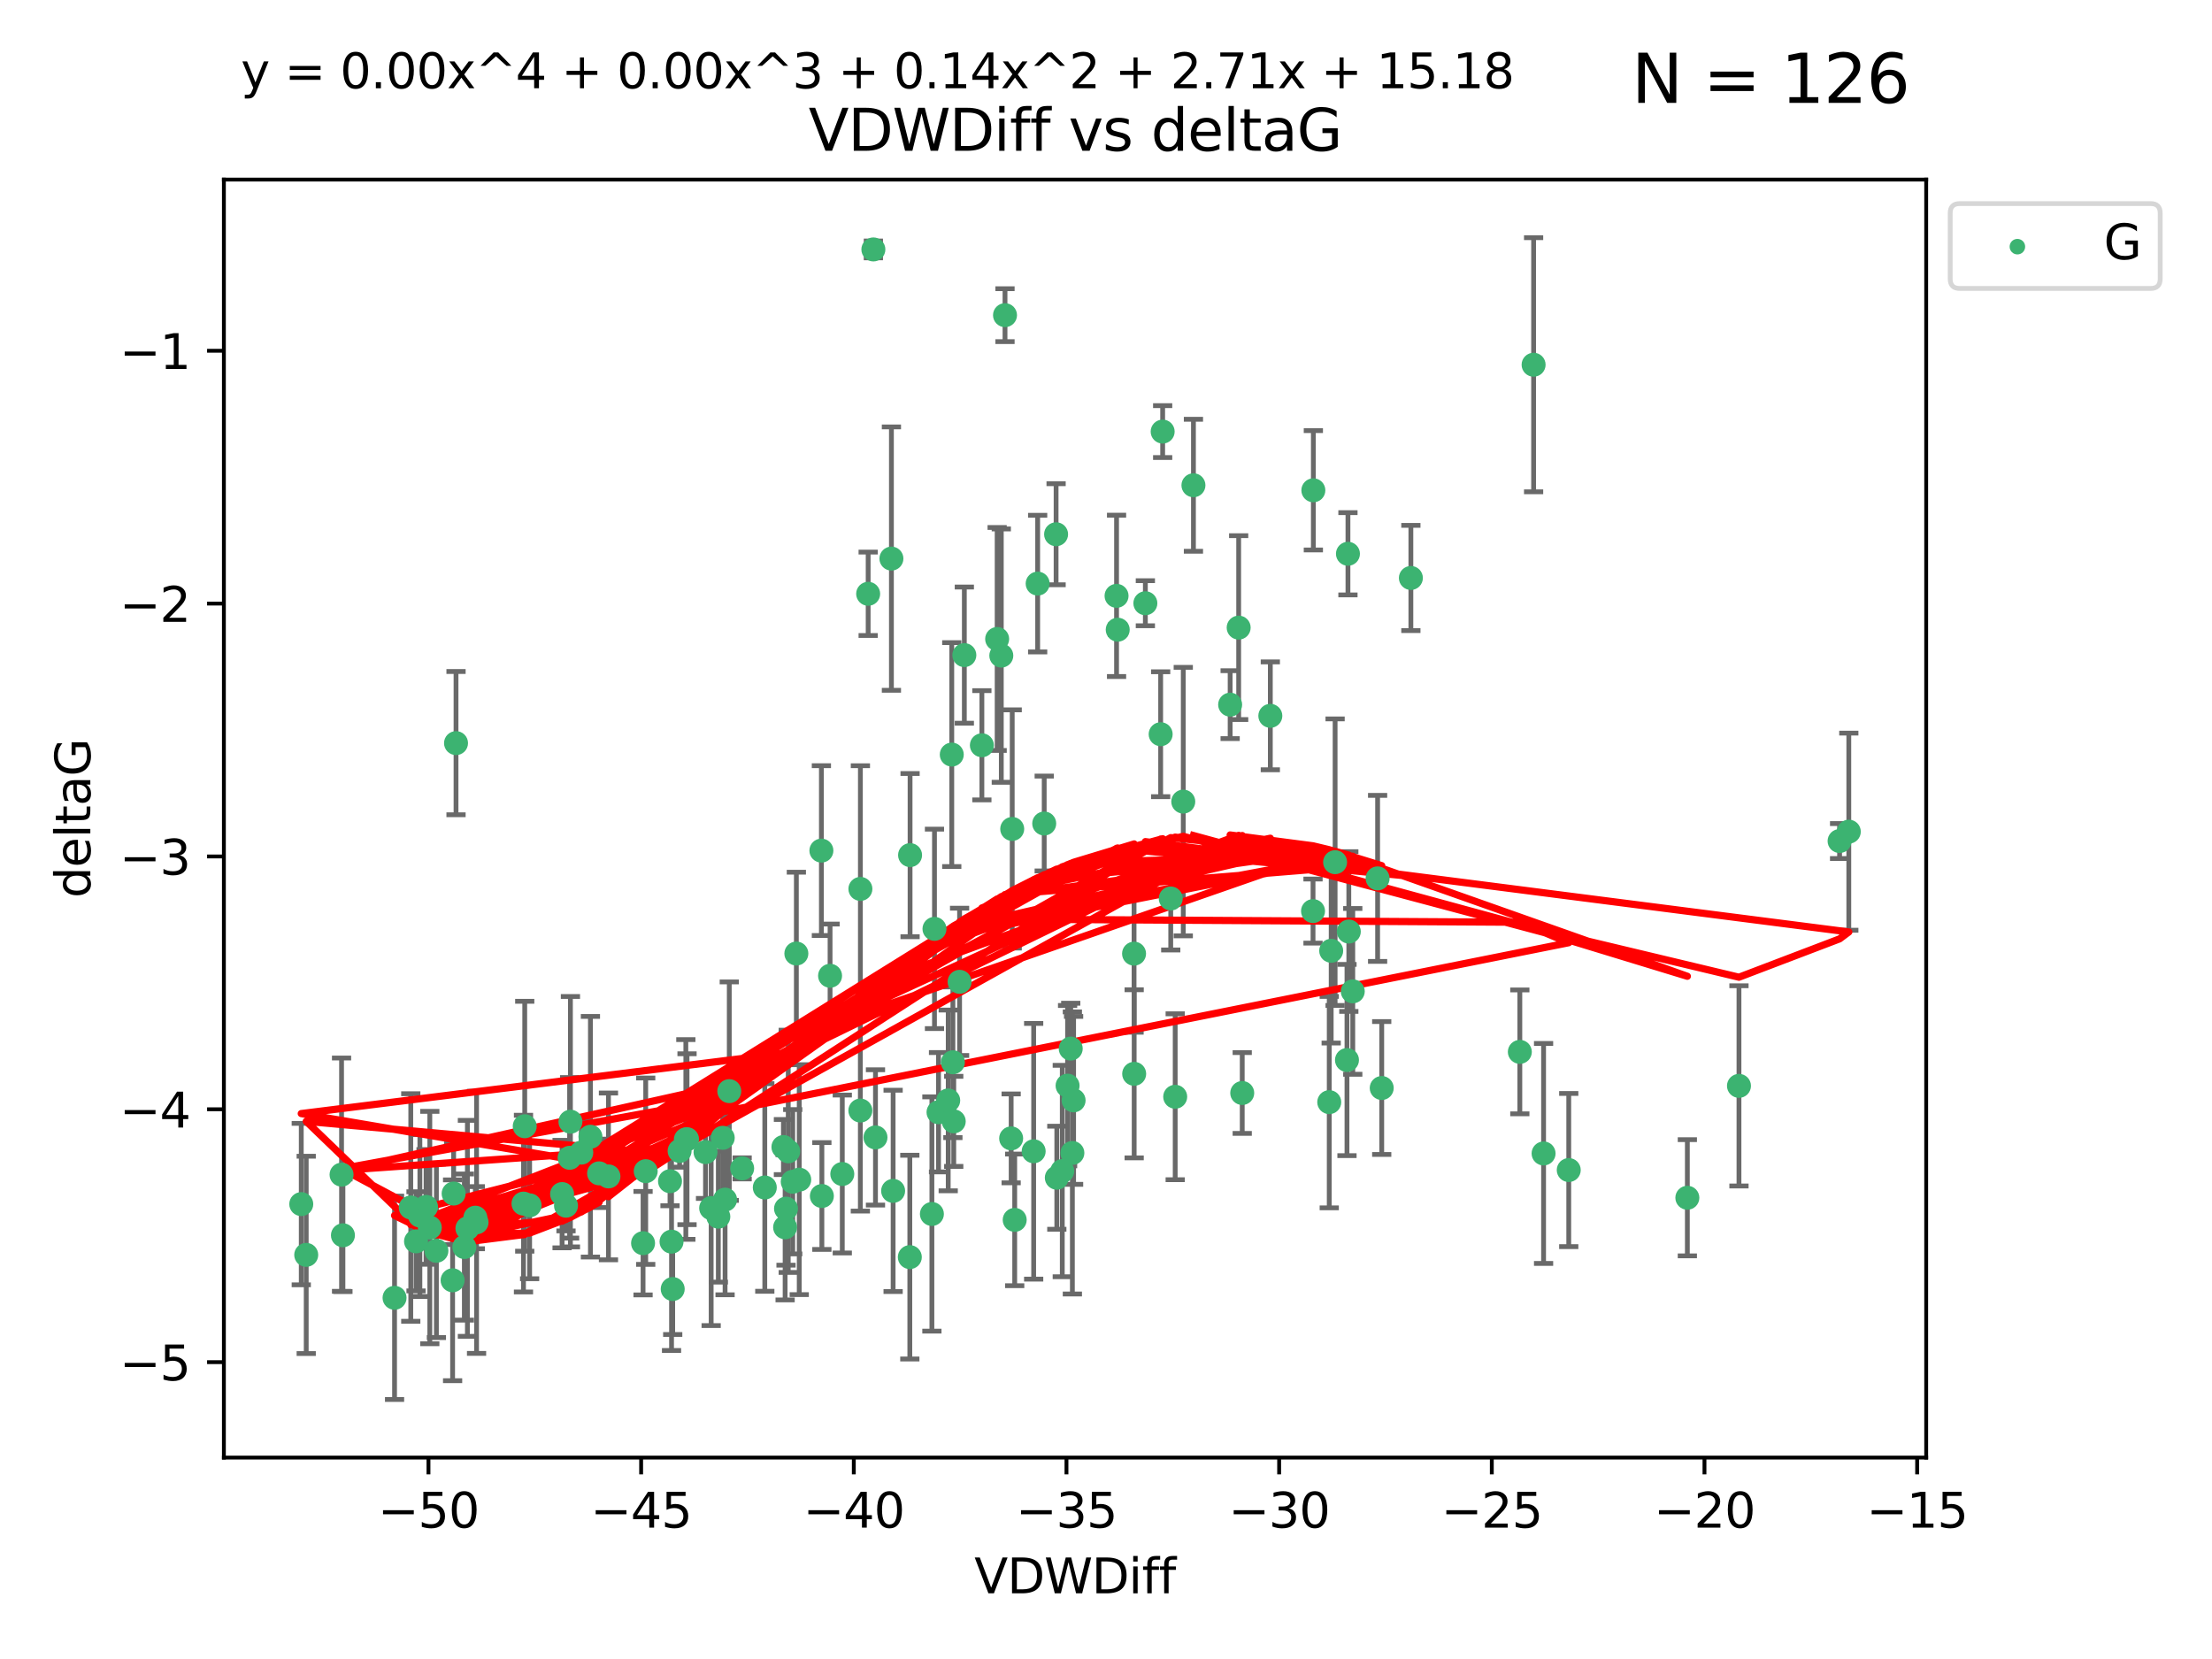 <?xml version="1.0" encoding="utf-8" standalone="no"?>
<!DOCTYPE svg PUBLIC "-//W3C//DTD SVG 1.1//EN"
  "http://www.w3.org/Graphics/SVG/1.1/DTD/svg11.dtd">
<svg xmlns:xlink="http://www.w3.org/1999/xlink" width="460.8pt" height="345.6pt" viewBox="0 0 460.8 345.6" xmlns="http://www.w3.org/2000/svg" version="1.1">
 <defs>
  <style type="text/css">*{stroke-linejoin: round; stroke-linecap: butt}</style>
 </defs>
 <g id="figure_1">
  <g id="patch_1">
   <path d="M 0 345.6 
L 460.8 345.6 
L 460.8 0 
L 0 0 
z
" style="fill: #ffffff"/>
  </g>
  <g id="axes_1">
   <g id="patch_2">
    <path d="M 46.64 303.64 
L 401.26 303.64 
L 401.26 37.411 
L 46.64 37.411 
z
" style="fill: #ffffff"/>
   </g>
   <g id="PathCollection_1">
    <defs>
     <path id="m05820c09c2" d="M 0 1.118 
C 0.297 1.118 0.581 1 0.791 0.791 
C 1 0.581 1.118 0.297 1.118 0 
C 1.118 -0.297 1 -0.581 0.791 -0.791 
C 0.581 -1 0.297 -1.118 0 -1.118 
C -0.297 -1.118 -0.581 -1 -0.791 -0.791 
C -1 -0.581 -1.118 -0.297 -1.118 0 
C -1.118 0.297 -1 0.581 -0.791 0.791 
C -0.581 1 -0.297 1.118 0 1.118 
z
" style="stroke: #3cb371"/>
    </defs>
    <g clip-path="url(#pf68e3d9df7)">
     <use xlink:href="#m05820c09c2" x="87.469" y="253.221" style="fill: #3cb371; stroke: #3cb371"/>
     <use xlink:href="#m05820c09c2" x="139.576" y="246.067" style="fill: #3cb371; stroke: #3cb371"/>
     <use xlink:href="#m05820c09c2" x="63.791" y="261.414" style="fill: #3cb371; stroke: #3cb371"/>
     <use xlink:href="#m05820c09c2" x="86.666" y="258.594" style="fill: #3cb371; stroke: #3cb371"/>
     <use xlink:href="#m05820c09c2" x="99.022" y="253.667" style="fill: #3cb371; stroke: #3cb371"/>
     <use xlink:href="#m05820c09c2" x="109.312" y="234.617" style="fill: #3cb371; stroke: #3cb371"/>
     <use xlink:href="#m05820c09c2" x="109.052" y="250.733" style="fill: #3cb371; stroke: #3cb371"/>
     <use xlink:href="#m05820c09c2" x="143.121" y="237.318" style="fill: #3cb371; stroke: #3cb371"/>
     <use xlink:href="#m05820c09c2" x="82.192" y="270.357" style="fill: #3cb371; stroke: #3cb371"/>
     <use xlink:href="#m05820c09c2" x="89.537" y="255.722" style="fill: #3cb371; stroke: #3cb371"/>
     <use xlink:href="#m05820c09c2" x="134.513" y="243.981" style="fill: #3cb371; stroke: #3cb371"/>
     <use xlink:href="#m05820c09c2" x="62.759" y="250.836" style="fill: #3cb371; stroke: #3cb371"/>
     <use xlink:href="#m05820c09c2" x="165.141" y="246.179" style="fill: #3cb371; stroke: #3cb371"/>
     <use xlink:href="#m05820c09c2" x="159.321" y="247.378" style="fill: #3cb371; stroke: #3cb371"/>
     <use xlink:href="#m05820c09c2" x="71.439" y="257.331" style="fill: #3cb371; stroke: #3cb371"/>
     <use xlink:href="#m05820c09c2" x="141.573" y="239.761" style="fill: #3cb371; stroke: #3cb371"/>
     <use xlink:href="#m05820c09c2" x="139.893" y="258.66" style="fill: #3cb371; stroke: #3cb371"/>
     <use xlink:href="#m05820c09c2" x="118.66" y="241.193" style="fill: #3cb371; stroke: #3cb371"/>
     <use xlink:href="#m05820c09c2" x="110.33" y="251.093" style="fill: #3cb371; stroke: #3cb371"/>
     <use xlink:href="#m05820c09c2" x="90.911" y="260.563" style="fill: #3cb371; stroke: #3cb371"/>
     <use xlink:href="#m05820c09c2" x="151.922" y="227.306" style="fill: #3cb371; stroke: #3cb371"/>
     <use xlink:href="#m05820c09c2" x="179.228" y="231.348" style="fill: #3cb371; stroke: #3cb371"/>
     <use xlink:href="#m05820c09c2" x="163.202" y="238.945" style="fill: #3cb371; stroke: #3cb371"/>
     <use xlink:href="#m05820c09c2" x="164.205" y="239.84" style="fill: #3cb371; stroke: #3cb371"/>
     <use xlink:href="#m05820c09c2" x="122.997" y="236.805" style="fill: #3cb371; stroke: #3cb371"/>
     <use xlink:href="#m05820c09c2" x="117.092" y="248.746" style="fill: #3cb371; stroke: #3cb371"/>
     <use xlink:href="#m05820c09c2" x="124.801" y="244.43" style="fill: #3cb371; stroke: #3cb371"/>
     <use xlink:href="#m05820c09c2" x="118.832" y="233.669" style="fill: #3cb371; stroke: #3cb371"/>
     <use xlink:href="#m05820c09c2" x="142.872" y="237.374" style="fill: #3cb371; stroke: #3cb371"/>
     <use xlink:href="#m05820c09c2" x="85.571" y="251.543" style="fill: #3cb371; stroke: #3cb371"/>
     <use xlink:href="#m05820c09c2" x="154.603" y="243.392" style="fill: #3cb371; stroke: #3cb371"/>
     <use xlink:href="#m05820c09c2" x="71.152" y="244.7" style="fill: #3cb371; stroke: #3cb371"/>
     <use xlink:href="#m05820c09c2" x="99.275" y="254.63" style="fill: #3cb371; stroke: #3cb371"/>
     <use xlink:href="#m05820c09c2" x="166.496" y="245.746" style="fill: #3cb371; stroke: #3cb371"/>
     <use xlink:href="#m05820c09c2" x="186.053" y="248.081" style="fill: #3cb371; stroke: #3cb371"/>
     <use xlink:href="#m05820c09c2" x="179.236" y="185.176" style="fill: #3cb371; stroke: #3cb371"/>
     <use xlink:href="#m05820c09c2" x="97.369" y="255.885" style="fill: #3cb371; stroke: #3cb371"/>
     <use xlink:href="#m05820c09c2" x="96.732" y="259.782" style="fill: #3cb371; stroke: #3cb371"/>
     <use xlink:href="#m05820c09c2" x="194.131" y="252.896" style="fill: #3cb371; stroke: #3cb371"/>
     <use xlink:href="#m05820c09c2" x="94.286" y="266.709" style="fill: #3cb371; stroke: #3cb371"/>
     <use xlink:href="#m05820c09c2" x="88.753" y="251.42" style="fill: #3cb371; stroke: #3cb371"/>
     <use xlink:href="#m05820c09c2" x="117.91" y="251.167" style="fill: #3cb371; stroke: #3cb371"/>
     <use xlink:href="#m05820c09c2" x="181.94" y="51.962" style="fill: #3cb371; stroke: #3cb371"/>
     <use xlink:href="#m05820c09c2" x="163.554" y="255.671" style="fill: #3cb371; stroke: #3cb371"/>
     <use xlink:href="#m05820c09c2" x="149.642" y="253.451" style="fill: #3cb371; stroke: #3cb371"/>
     <use xlink:href="#m05820c09c2" x="146.974" y="240.005" style="fill: #3cb371; stroke: #3cb371"/>
     <use xlink:href="#m05820c09c2" x="171.211" y="249.151" style="fill: #3cb371; stroke: #3cb371"/>
     <use xlink:href="#m05820c09c2" x="126.754" y="245.068" style="fill: #3cb371; stroke: #3cb371"/>
     <use xlink:href="#m05820c09c2" x="165.896" y="198.64" style="fill: #3cb371; stroke: #3cb371"/>
     <use xlink:href="#m05820c09c2" x="163.742" y="251.782" style="fill: #3cb371; stroke: #3cb371"/>
     <use xlink:href="#m05820c09c2" x="258.779" y="227.692" style="fill: #3cb371; stroke: #3cb371"/>
     <use xlink:href="#m05820c09c2" x="140.139" y="268.528" style="fill: #3cb371; stroke: #3cb371"/>
     <use xlink:href="#m05820c09c2" x="94.998" y="154.805" style="fill: #3cb371; stroke: #3cb371"/>
     <use xlink:href="#m05820c09c2" x="148.148" y="251.665" style="fill: #3cb371; stroke: #3cb371"/>
     <use xlink:href="#m05820c09c2" x="133.962" y="258.976" style="fill: #3cb371; stroke: #3cb371"/>
     <use xlink:href="#m05820c09c2" x="241.786" y="152.949" style="fill: #3cb371; stroke: #3cb371"/>
     <use xlink:href="#m05820c09c2" x="94.501" y="248.641" style="fill: #3cb371; stroke: #3cb371"/>
     <use xlink:href="#m05820c09c2" x="121.094" y="240.109" style="fill: #3cb371; stroke: #3cb371"/>
     <use xlink:href="#m05820c09c2" x="223.65" y="229.227" style="fill: #3cb371; stroke: #3cb371"/>
     <use xlink:href="#m05820c09c2" x="236.245" y="198.661" style="fill: #3cb371; stroke: #3cb371"/>
     <use xlink:href="#m05820c09c2" x="221.292" y="243.948" style="fill: #3cb371; stroke: #3cb371"/>
     <use xlink:href="#m05820c09c2" x="180.854" y="123.699" style="fill: #3cb371; stroke: #3cb371"/>
     <use xlink:href="#m05820c09c2" x="208.589" y="136.575" style="fill: #3cb371; stroke: #3cb371"/>
     <use xlink:href="#m05820c09c2" x="277.311" y="198.065" style="fill: #3cb371; stroke: #3cb371"/>
     <use xlink:href="#m05820c09c2" x="171.111" y="177.198" style="fill: #3cb371; stroke: #3cb371"/>
     <use xlink:href="#m05820c09c2" x="258.037" y="130.744" style="fill: #3cb371; stroke: #3cb371"/>
     <use xlink:href="#m05820c09c2" x="189.585" y="178.136" style="fill: #3cb371; stroke: #3cb371"/>
     <use xlink:href="#m05820c09c2" x="220.154" y="245.341" style="fill: #3cb371; stroke: #3cb371"/>
     <use xlink:href="#m05820c09c2" x="198.681" y="233.6" style="fill: #3cb371; stroke: #3cb371"/>
     <use xlink:href="#m05820c09c2" x="175.464" y="244.568" style="fill: #3cb371; stroke: #3cb371"/>
     <use xlink:href="#m05820c09c2" x="189.532" y="261.881" style="fill: #3cb371; stroke: #3cb371"/>
     <use xlink:href="#m05820c09c2" x="236.269" y="223.697" style="fill: #3cb371; stroke: #3cb371"/>
     <use xlink:href="#m05820c09c2" x="195.511" y="231.7" style="fill: #3cb371; stroke: #3cb371"/>
     <use xlink:href="#m05820c09c2" x="207.725" y="133.11" style="fill: #3cb371; stroke: #3cb371"/>
     <use xlink:href="#m05820c09c2" x="185.699" y="116.365" style="fill: #3cb371; stroke: #3cb371"/>
     <use xlink:href="#m05820c09c2" x="220.004" y="111.295" style="fill: #3cb371; stroke: #3cb371"/>
     <use xlink:href="#m05820c09c2" x="210.642" y="237.146" style="fill: #3cb371; stroke: #3cb371"/>
     <use xlink:href="#m05820c09c2" x="264.633" y="149.122" style="fill: #3cb371; stroke: #3cb371"/>
     <use xlink:href="#m05820c09c2" x="182.379" y="236.947" style="fill: #3cb371; stroke: #3cb371"/>
     <use xlink:href="#m05820c09c2" x="232.841" y="131.177" style="fill: #3cb371; stroke: #3cb371"/>
     <use xlink:href="#m05820c09c2" x="198.506" y="221.292" style="fill: #3cb371; stroke: #3cb371"/>
     <use xlink:href="#m05820c09c2" x="217.529" y="171.553" style="fill: #3cb371; stroke: #3cb371"/>
     <use xlink:href="#m05820c09c2" x="199.899" y="204.532" style="fill: #3cb371; stroke: #3cb371"/>
     <use xlink:href="#m05820c09c2" x="211.381" y="254.123" style="fill: #3cb371; stroke: #3cb371"/>
     <use xlink:href="#m05820c09c2" x="151.046" y="249.906" style="fill: #3cb371; stroke: #3cb371"/>
     <use xlink:href="#m05820c09c2" x="210.863" y="172.685" style="fill: #3cb371; stroke: #3cb371"/>
     <use xlink:href="#m05820c09c2" x="216.164" y="121.574" style="fill: #3cb371; stroke: #3cb371"/>
     <use xlink:href="#m05820c09c2" x="200.89" y="136.474" style="fill: #3cb371; stroke: #3cb371"/>
     <use xlink:href="#m05820c09c2" x="316.609" y="219.125" style="fill: #3cb371; stroke: #3cb371"/>
     <use xlink:href="#m05820c09c2" x="326.799" y="243.74" style="fill: #3cb371; stroke: #3cb371"/>
     <use xlink:href="#m05820c09c2" x="150.559" y="237.025" style="fill: #3cb371; stroke: #3cb371"/>
     <use xlink:href="#m05820c09c2" x="209.362" y="65.655" style="fill: #3cb371; stroke: #3cb371"/>
     <use xlink:href="#m05820c09c2" x="286.981" y="182.985" style="fill: #3cb371; stroke: #3cb371"/>
     <use xlink:href="#m05820c09c2" x="244.816" y="228.474" style="fill: #3cb371; stroke: #3cb371"/>
     <use xlink:href="#m05820c09c2" x="204.543" y="155.253" style="fill: #3cb371; stroke: #3cb371"/>
     <use xlink:href="#m05820c09c2" x="242.203" y="89.907" style="fill: #3cb371; stroke: #3cb371"/>
     <use xlink:href="#m05820c09c2" x="222.398" y="226.166" style="fill: #3cb371; stroke: #3cb371"/>
     <use xlink:href="#m05820c09c2" x="198.271" y="157.193" style="fill: #3cb371; stroke: #3cb371"/>
     <use xlink:href="#m05820c09c2" x="172.919" y="203.272" style="fill: #3cb371; stroke: #3cb371"/>
     <use xlink:href="#m05820c09c2" x="243.887" y="187.175" style="fill: #3cb371; stroke: #3cb371"/>
     <use xlink:href="#m05820c09c2" x="281.806" y="206.519" style="fill: #3cb371; stroke: #3cb371"/>
     <use xlink:href="#m05820c09c2" x="194.669" y="193.499" style="fill: #3cb371; stroke: #3cb371"/>
     <use xlink:href="#m05820c09c2" x="280.982" y="194.06" style="fill: #3cb371; stroke: #3cb371"/>
     <use xlink:href="#m05820c09c2" x="197.531" y="229.239" style="fill: #3cb371; stroke: #3cb371"/>
     <use xlink:href="#m05820c09c2" x="273.596" y="102.139" style="fill: #3cb371; stroke: #3cb371"/>
     <use xlink:href="#m05820c09c2" x="280.802" y="115.363" style="fill: #3cb371; stroke: #3cb371"/>
     <use xlink:href="#m05820c09c2" x="223.052" y="218.442" style="fill: #3cb371; stroke: #3cb371"/>
     <use xlink:href="#m05820c09c2" x="215.331" y="239.833" style="fill: #3cb371; stroke: #3cb371"/>
     <use xlink:href="#m05820c09c2" x="278.127" y="179.608" style="fill: #3cb371; stroke: #3cb371"/>
     <use xlink:href="#m05820c09c2" x="287.839" y="226.653" style="fill: #3cb371; stroke: #3cb371"/>
     <use xlink:href="#m05820c09c2" x="256.262" y="146.792" style="fill: #3cb371; stroke: #3cb371"/>
     <use xlink:href="#m05820c09c2" x="273.528" y="189.796" style="fill: #3cb371; stroke: #3cb371"/>
     <use xlink:href="#m05820c09c2" x="276.906" y="229.596" style="fill: #3cb371; stroke: #3cb371"/>
     <use xlink:href="#m05820c09c2" x="351.506" y="249.516" style="fill: #3cb371; stroke: #3cb371"/>
     <use xlink:href="#m05820c09c2" x="321.556" y="240.287" style="fill: #3cb371; stroke: #3cb371"/>
     <use xlink:href="#m05820c09c2" x="246.497" y="166.989" style="fill: #3cb371; stroke: #3cb371"/>
     <use xlink:href="#m05820c09c2" x="223.395" y="240.181" style="fill: #3cb371; stroke: #3cb371"/>
     <use xlink:href="#m05820c09c2" x="280.6" y="220.823" style="fill: #3cb371; stroke: #3cb371"/>
     <use xlink:href="#m05820c09c2" x="232.598" y="124.128" style="fill: #3cb371; stroke: #3cb371"/>
     <use xlink:href="#m05820c09c2" x="293.912" y="120.401" style="fill: #3cb371; stroke: #3cb371"/>
     <use xlink:href="#m05820c09c2" x="238.6" y="125.667" style="fill: #3cb371; stroke: #3cb371"/>
     <use xlink:href="#m05820c09c2" x="385.141" y="173.25" style="fill: #3cb371; stroke: #3cb371"/>
     <use xlink:href="#m05820c09c2" x="383.219" y="175.203" style="fill: #3cb371; stroke: #3cb371"/>
     <use xlink:href="#m05820c09c2" x="362.26" y="226.206" style="fill: #3cb371; stroke: #3cb371"/>
     <use xlink:href="#m05820c09c2" x="319.477" y="75.982" style="fill: #3cb371; stroke: #3cb371"/>
     <use xlink:href="#m05820c09c2" x="248.616" y="101.09" style="fill: #3cb371; stroke: #3cb371"/>
    </g>
   </g>
   <g id="matplotlib.axis_1">
    <g id="xtick_1">
     <g id="line2d_1">
      <defs>
       <path id="m9fd36eba33" d="M 0 0 
L 0 3.5 
" style="stroke: #000000; stroke-width: 0.8"/>
      </defs>
      <g>
       <use xlink:href="#m9fd36eba33" x="89.258" y="303.64" style="stroke: #000000; stroke-width: 0.8"/>
      </g>
     </g>
     <g id="text_1">
      <!-- −50 -->
      <g transform="translate(78.706 318.238)scale(0.1 -0.1)">
       <defs>
        <path id="DejaVuSans-2212" d="M 678 2272 
L 4684 2272 
L 4684 1741 
L 678 1741 
L 678 2272 
z
" transform="scale(0.016)"/>
        <path id="DejaVuSans-35" d="M 691 4666 
L 3169 4666 
L 3169 4134 
L 1269 4134 
L 1269 2991 
Q 1406 3038 1543 3061 
Q 1681 3084 1819 3084 
Q 2600 3084 3056 2656 
Q 3513 2228 3513 1497 
Q 3513 744 3044 326 
Q 2575 -91 1722 -91 
Q 1428 -91 1123 -41 
Q 819 9 494 109 
L 494 744 
Q 775 591 1075 516 
Q 1375 441 1709 441 
Q 2250 441 2565 725 
Q 2881 1009 2881 1497 
Q 2881 1984 2565 2268 
Q 2250 2553 1709 2553 
Q 1456 2553 1204 2497 
Q 953 2441 691 2322 
L 691 4666 
z
" transform="scale(0.016)"/>
        <path id="DejaVuSans-30" d="M 2034 4250 
Q 1547 4250 1301 3770 
Q 1056 3291 1056 2328 
Q 1056 1369 1301 889 
Q 1547 409 2034 409 
Q 2525 409 2770 889 
Q 3016 1369 3016 2328 
Q 3016 3291 2770 3770 
Q 2525 4250 2034 4250 
z
M 2034 4750 
Q 2819 4750 3233 4129 
Q 3647 3509 3647 2328 
Q 3647 1150 3233 529 
Q 2819 -91 2034 -91 
Q 1250 -91 836 529 
Q 422 1150 422 2328 
Q 422 3509 836 4129 
Q 1250 4750 2034 4750 
z
" transform="scale(0.016)"/>
       </defs>
       <use xlink:href="#DejaVuSans-2212"/>
       <use xlink:href="#DejaVuSans-35" x="83.789"/>
       <use xlink:href="#DejaVuSans-30" x="147.412"/>
      </g>
     </g>
    </g>
    <g id="xtick_2">
     <g id="line2d_2">
      <g>
       <use xlink:href="#m9fd36eba33" x="133.561" y="303.64" style="stroke: #000000; stroke-width: 0.8"/>
      </g>
     </g>
     <g id="text_2">
      <!-- −45 -->
      <g transform="translate(123.008 318.238)scale(0.1 -0.1)">
       <defs>
        <path id="DejaVuSans-34" d="M 2419 4116 
L 825 1625 
L 2419 1625 
L 2419 4116 
z
M 2253 4666 
L 3047 4666 
L 3047 1625 
L 3713 1625 
L 3713 1100 
L 3047 1100 
L 3047 0 
L 2419 0 
L 2419 1100 
L 313 1100 
L 313 1709 
L 2253 4666 
z
" transform="scale(0.016)"/>
       </defs>
       <use xlink:href="#DejaVuSans-2212"/>
       <use xlink:href="#DejaVuSans-34" x="83.789"/>
       <use xlink:href="#DejaVuSans-35" x="147.412"/>
      </g>
     </g>
    </g>
    <g id="xtick_3">
     <g id="line2d_3">
      <g>
       <use xlink:href="#m9fd36eba33" x="177.863" y="303.64" style="stroke: #000000; stroke-width: 0.8"/>
      </g>
     </g>
     <g id="text_3">
      <!-- −40 -->
      <g transform="translate(167.311 318.238)scale(0.1 -0.1)">
       <use xlink:href="#DejaVuSans-2212"/>
       <use xlink:href="#DejaVuSans-34" x="83.789"/>
       <use xlink:href="#DejaVuSans-30" x="147.412"/>
      </g>
     </g>
    </g>
    <g id="xtick_4">
     <g id="line2d_4">
      <g>
       <use xlink:href="#m9fd36eba33" x="222.165" y="303.64" style="stroke: #000000; stroke-width: 0.8"/>
      </g>
     </g>
     <g id="text_4">
      <!-- −35 -->
      <g transform="translate(211.613 318.238)scale(0.1 -0.1)">
       <defs>
        <path id="DejaVuSans-33" d="M 2597 2516 
Q 3050 2419 3304 2112 
Q 3559 1806 3559 1356 
Q 3559 666 3084 287 
Q 2609 -91 1734 -91 
Q 1441 -91 1130 -33 
Q 819 25 488 141 
L 488 750 
Q 750 597 1062 519 
Q 1375 441 1716 441 
Q 2309 441 2620 675 
Q 2931 909 2931 1356 
Q 2931 1769 2642 2001 
Q 2353 2234 1838 2234 
L 1294 2234 
L 1294 2753 
L 1863 2753 
Q 2328 2753 2575 2939 
Q 2822 3125 2822 3475 
Q 2822 3834 2567 4026 
Q 2313 4219 1838 4219 
Q 1578 4219 1281 4162 
Q 984 4106 628 3988 
L 628 4550 
Q 988 4650 1302 4700 
Q 1616 4750 1894 4750 
Q 2613 4750 3031 4423 
Q 3450 4097 3450 3541 
Q 3450 3153 3228 2886 
Q 3006 2619 2597 2516 
z
" transform="scale(0.016)"/>
       </defs>
       <use xlink:href="#DejaVuSans-2212"/>
       <use xlink:href="#DejaVuSans-33" x="83.789"/>
       <use xlink:href="#DejaVuSans-35" x="147.412"/>
      </g>
     </g>
    </g>
    <g id="xtick_5">
     <g id="line2d_5">
      <g>
       <use xlink:href="#m9fd36eba33" x="266.468" y="303.64" style="stroke: #000000; stroke-width: 0.8"/>
      </g>
     </g>
     <g id="text_5">
      <!-- −30 -->
      <g transform="translate(255.916 318.238)scale(0.1 -0.1)">
       <use xlink:href="#DejaVuSans-2212"/>
       <use xlink:href="#DejaVuSans-33" x="83.789"/>
       <use xlink:href="#DejaVuSans-30" x="147.412"/>
      </g>
     </g>
    </g>
    <g id="xtick_6">
     <g id="line2d_6">
      <g>
       <use xlink:href="#m9fd36eba33" x="310.77" y="303.64" style="stroke: #000000; stroke-width: 0.8"/>
      </g>
     </g>
     <g id="text_6">
      <!-- −25 -->
      <g transform="translate(300.218 318.238)scale(0.1 -0.1)">
       <defs>
        <path id="DejaVuSans-32" d="M 1228 531 
L 3431 531 
L 3431 0 
L 469 0 
L 469 531 
Q 828 903 1448 1529 
Q 2069 2156 2228 2338 
Q 2531 2678 2651 2914 
Q 2772 3150 2772 3378 
Q 2772 3750 2511 3984 
Q 2250 4219 1831 4219 
Q 1534 4219 1204 4116 
Q 875 4013 500 3803 
L 500 4441 
Q 881 4594 1212 4672 
Q 1544 4750 1819 4750 
Q 2544 4750 2975 4387 
Q 3406 4025 3406 3419 
Q 3406 3131 3298 2873 
Q 3191 2616 2906 2266 
Q 2828 2175 2409 1742 
Q 1991 1309 1228 531 
z
" transform="scale(0.016)"/>
       </defs>
       <use xlink:href="#DejaVuSans-2212"/>
       <use xlink:href="#DejaVuSans-32" x="83.789"/>
       <use xlink:href="#DejaVuSans-35" x="147.412"/>
      </g>
     </g>
    </g>
    <g id="xtick_7">
     <g id="line2d_7">
      <g>
       <use xlink:href="#m9fd36eba33" x="355.073" y="303.64" style="stroke: #000000; stroke-width: 0.8"/>
      </g>
     </g>
     <g id="text_7">
      <!-- −20 -->
      <g transform="translate(344.52 318.238)scale(0.1 -0.1)">
       <use xlink:href="#DejaVuSans-2212"/>
       <use xlink:href="#DejaVuSans-32" x="83.789"/>
       <use xlink:href="#DejaVuSans-30" x="147.412"/>
      </g>
     </g>
    </g>
    <g id="xtick_8">
     <g id="line2d_8">
      <g>
       <use xlink:href="#m9fd36eba33" x="399.375" y="303.64" style="stroke: #000000; stroke-width: 0.8"/>
      </g>
     </g>
     <g id="text_8">
      <!-- −15 -->
      <g transform="translate(388.823 318.238)scale(0.1 -0.1)">
       <defs>
        <path id="DejaVuSans-31" d="M 794 531 
L 1825 531 
L 1825 4091 
L 703 3866 
L 703 4441 
L 1819 4666 
L 2450 4666 
L 2450 531 
L 3481 531 
L 3481 0 
L 794 0 
L 794 531 
z
" transform="scale(0.016)"/>
       </defs>
       <use xlink:href="#DejaVuSans-2212"/>
       <use xlink:href="#DejaVuSans-31" x="83.789"/>
       <use xlink:href="#DejaVuSans-35" x="147.412"/>
      </g>
     </g>
    </g>
    <g id="text_9">
     <!-- VDWDiff -->
     <g transform="translate(202.977 331.917)scale(0.1 -0.1)">
      <defs>
       <path id="DejaVuSans-56" d="M 1831 0 
L 50 4666 
L 709 4666 
L 2188 738 
L 3669 4666 
L 4325 4666 
L 2547 0 
L 1831 0 
z
" transform="scale(0.016)"/>
       <path id="DejaVuSans-44" d="M 1259 4147 
L 1259 519 
L 2022 519 
Q 2988 519 3436 956 
Q 3884 1394 3884 2338 
Q 3884 3275 3436 3711 
Q 2988 4147 2022 4147 
L 1259 4147 
z
M 628 4666 
L 1925 4666 
Q 3281 4666 3915 4102 
Q 4550 3538 4550 2338 
Q 4550 1131 3912 565 
Q 3275 0 1925 0 
L 628 0 
L 628 4666 
z
" transform="scale(0.016)"/>
       <path id="DejaVuSans-57" d="M 213 4666 
L 850 4666 
L 1831 722 
L 2809 4666 
L 3519 4666 
L 4500 722 
L 5478 4666 
L 6119 4666 
L 4947 0 
L 4153 0 
L 3169 4050 
L 2175 0 
L 1381 0 
L 213 4666 
z
" transform="scale(0.016)"/>
       <path id="DejaVuSans-69" d="M 603 3500 
L 1178 3500 
L 1178 0 
L 603 0 
L 603 3500 
z
M 603 4863 
L 1178 4863 
L 1178 4134 
L 603 4134 
L 603 4863 
z
" transform="scale(0.016)"/>
       <path id="DejaVuSans-66" d="M 2375 4863 
L 2375 4384 
L 1825 4384 
Q 1516 4384 1395 4259 
Q 1275 4134 1275 3809 
L 1275 3500 
L 2222 3500 
L 2222 3053 
L 1275 3053 
L 1275 0 
L 697 0 
L 697 3053 
L 147 3053 
L 147 3500 
L 697 3500 
L 697 3744 
Q 697 4328 969 4595 
Q 1241 4863 1831 4863 
L 2375 4863 
z
" transform="scale(0.016)"/>
      </defs>
      <use xlink:href="#DejaVuSans-56"/>
      <use xlink:href="#DejaVuSans-44" x="68.408"/>
      <use xlink:href="#DejaVuSans-57" x="145.41"/>
      <use xlink:href="#DejaVuSans-44" x="244.287"/>
      <use xlink:href="#DejaVuSans-69" x="321.289"/>
      <use xlink:href="#DejaVuSans-66" x="349.072"/>
      <use xlink:href="#DejaVuSans-66" x="384.277"/>
     </g>
    </g>
   </g>
   <g id="matplotlib.axis_2">
    <g id="ytick_1">
     <g id="line2d_9">
      <defs>
       <path id="m0f4c9f3cd0" d="M 0 0 
L -3.5 0 
" style="stroke: #000000; stroke-width: 0.8"/>
      </defs>
      <g>
       <use xlink:href="#m0f4c9f3cd0" x="46.64" y="283.756" style="stroke: #000000; stroke-width: 0.8"/>
      </g>
     </g>
     <g id="text_10">
      <!-- −5 -->
      <g transform="translate(24.898 287.555)scale(0.1 -0.1)">
       <use xlink:href="#DejaVuSans-2212"/>
       <use xlink:href="#DejaVuSans-35" x="83.789"/>
      </g>
     </g>
    </g>
    <g id="ytick_2">
     <g id="line2d_10">
      <g>
       <use xlink:href="#m0f4c9f3cd0" x="46.64" y="231.084" style="stroke: #000000; stroke-width: 0.8"/>
      </g>
     </g>
     <g id="text_11">
      <!-- −4 -->
      <g transform="translate(24.898 234.883)scale(0.1 -0.1)">
       <use xlink:href="#DejaVuSans-2212"/>
       <use xlink:href="#DejaVuSans-34" x="83.789"/>
      </g>
     </g>
    </g>
    <g id="ytick_3">
     <g id="line2d_11">
      <g>
       <use xlink:href="#m0f4c9f3cd0" x="46.64" y="178.412" style="stroke: #000000; stroke-width: 0.8"/>
      </g>
     </g>
     <g id="text_12">
      <!-- −3 -->
      <g transform="translate(24.898 182.211)scale(0.1 -0.1)">
       <use xlink:href="#DejaVuSans-2212"/>
       <use xlink:href="#DejaVuSans-33" x="83.789"/>
      </g>
     </g>
    </g>
    <g id="ytick_4">
     <g id="line2d_12">
      <g>
       <use xlink:href="#m0f4c9f3cd0" x="46.64" y="125.74" style="stroke: #000000; stroke-width: 0.8"/>
      </g>
     </g>
     <g id="text_13">
      <!-- −2 -->
      <g transform="translate(24.898 129.539)scale(0.1 -0.1)">
       <use xlink:href="#DejaVuSans-2212"/>
       <use xlink:href="#DejaVuSans-32" x="83.789"/>
      </g>
     </g>
    </g>
    <g id="ytick_5">
     <g id="line2d_13">
      <g>
       <use xlink:href="#m0f4c9f3cd0" x="46.64" y="73.068" style="stroke: #000000; stroke-width: 0.8"/>
      </g>
     </g>
     <g id="text_14">
      <!-- −1 -->
      <g transform="translate(24.898 76.867)scale(0.1 -0.1)">
       <use xlink:href="#DejaVuSans-2212"/>
       <use xlink:href="#DejaVuSans-31" x="83.789"/>
      </g>
     </g>
    </g>
    <g id="text_15">
     <!-- deltaG -->
     <g transform="translate(18.818 187.064)rotate(-90)scale(0.1 -0.1)">
      <defs>
       <path id="DejaVuSans-64" d="M 2906 2969 
L 2906 4863 
L 3481 4863 
L 3481 0 
L 2906 0 
L 2906 525 
Q 2725 213 2448 61 
Q 2172 -91 1784 -91 
Q 1150 -91 751 415 
Q 353 922 353 1747 
Q 353 2572 751 3078 
Q 1150 3584 1784 3584 
Q 2172 3584 2448 3432 
Q 2725 3281 2906 2969 
z
M 947 1747 
Q 947 1113 1208 752 
Q 1469 391 1925 391 
Q 2381 391 2643 752 
Q 2906 1113 2906 1747 
Q 2906 2381 2643 2742 
Q 2381 3103 1925 3103 
Q 1469 3103 1208 2742 
Q 947 2381 947 1747 
z
" transform="scale(0.016)"/>
       <path id="DejaVuSans-65" d="M 3597 1894 
L 3597 1613 
L 953 1613 
Q 991 1019 1311 708 
Q 1631 397 2203 397 
Q 2534 397 2845 478 
Q 3156 559 3463 722 
L 3463 178 
Q 3153 47 2828 -22 
Q 2503 -91 2169 -91 
Q 1331 -91 842 396 
Q 353 884 353 1716 
Q 353 2575 817 3079 
Q 1281 3584 2069 3584 
Q 2775 3584 3186 3129 
Q 3597 2675 3597 1894 
z
M 3022 2063 
Q 3016 2534 2758 2815 
Q 2500 3097 2075 3097 
Q 1594 3097 1305 2825 
Q 1016 2553 972 2059 
L 3022 2063 
z
" transform="scale(0.016)"/>
       <path id="DejaVuSans-6c" d="M 603 4863 
L 1178 4863 
L 1178 0 
L 603 0 
L 603 4863 
z
" transform="scale(0.016)"/>
       <path id="DejaVuSans-74" d="M 1172 4494 
L 1172 3500 
L 2356 3500 
L 2356 3053 
L 1172 3053 
L 1172 1153 
Q 1172 725 1289 603 
Q 1406 481 1766 481 
L 2356 481 
L 2356 0 
L 1766 0 
Q 1100 0 847 248 
Q 594 497 594 1153 
L 594 3053 
L 172 3053 
L 172 3500 
L 594 3500 
L 594 4494 
L 1172 4494 
z
" transform="scale(0.016)"/>
       <path id="DejaVuSans-61" d="M 2194 1759 
Q 1497 1759 1228 1600 
Q 959 1441 959 1056 
Q 959 750 1161 570 
Q 1363 391 1709 391 
Q 2188 391 2477 730 
Q 2766 1069 2766 1631 
L 2766 1759 
L 2194 1759 
z
M 3341 1997 
L 3341 0 
L 2766 0 
L 2766 531 
Q 2569 213 2275 61 
Q 1981 -91 1556 -91 
Q 1019 -91 701 211 
Q 384 513 384 1019 
Q 384 1609 779 1909 
Q 1175 2209 1959 2209 
L 2766 2209 
L 2766 2266 
Q 2766 2663 2505 2880 
Q 2244 3097 1772 3097 
Q 1472 3097 1187 3025 
Q 903 2953 641 2809 
L 641 3341 
Q 956 3463 1253 3523 
Q 1550 3584 1831 3584 
Q 2591 3584 2966 3190 
Q 3341 2797 3341 1997 
z
" transform="scale(0.016)"/>
       <path id="DejaVuSans-47" d="M 3809 666 
L 3809 1919 
L 2778 1919 
L 2778 2438 
L 4434 2438 
L 4434 434 
Q 4069 175 3628 42 
Q 3188 -91 2688 -91 
Q 1594 -91 976 548 
Q 359 1188 359 2328 
Q 359 3472 976 4111 
Q 1594 4750 2688 4750 
Q 3144 4750 3555 4637 
Q 3966 4525 4313 4306 
L 4313 3634 
Q 3963 3931 3569 4081 
Q 3175 4231 2741 4231 
Q 1884 4231 1454 3753 
Q 1025 3275 1025 2328 
Q 1025 1384 1454 906 
Q 1884 428 2741 428 
Q 3075 428 3337 486 
Q 3600 544 3809 666 
z
" transform="scale(0.016)"/>
      </defs>
      <use xlink:href="#DejaVuSans-64"/>
      <use xlink:href="#DejaVuSans-65" x="63.477"/>
      <use xlink:href="#DejaVuSans-6c" x="125"/>
      <use xlink:href="#DejaVuSans-74" x="152.783"/>
      <use xlink:href="#DejaVuSans-61" x="191.992"/>
      <use xlink:href="#DejaVuSans-47" x="253.271"/>
     </g>
    </g>
   </g>
   <g id="LineCollection_1">
    <path d="M 87.469 270.078 
L 87.469 236.365 
" clip-path="url(#pf68e3d9df7)" style="fill: none; stroke: #696969"/>
    <path d="M 139.576 251.179 
L 139.576 240.955 
" clip-path="url(#pf68e3d9df7)" style="fill: none; stroke: #696969"/>
    <path d="M 63.791 281.965 
L 63.791 240.864 
" clip-path="url(#pf68e3d9df7)" style="fill: none; stroke: #696969"/>
    <path d="M 86.666 268.92 
L 86.666 248.267 
" clip-path="url(#pf68e3d9df7)" style="fill: none; stroke: #696969"/>
    <path d="M 99.022 260.139 
L 99.022 247.195 
" clip-path="url(#pf68e3d9df7)" style="fill: none; stroke: #696969"/>
    <path d="M 109.312 260.646 
L 109.312 208.588 
" clip-path="url(#pf68e3d9df7)" style="fill: none; stroke: #696969"/>
    <path d="M 109.052 269.137 
L 109.052 232.329 
" clip-path="url(#pf68e3d9df7)" style="fill: none; stroke: #696969"/>
    <path d="M 143.121 255.119 
L 143.121 219.516 
" clip-path="url(#pf68e3d9df7)" style="fill: none; stroke: #696969"/>
    <path d="M 82.192 291.539 
L 82.192 249.174 
" clip-path="url(#pf68e3d9df7)" style="fill: none; stroke: #696969"/>
    <path d="M 89.537 279.925 
L 89.537 231.519 
" clip-path="url(#pf68e3d9df7)" style="fill: none; stroke: #696969"/>
    <path d="M 134.513 263.395 
L 134.513 224.567 
" clip-path="url(#pf68e3d9df7)" style="fill: none; stroke: #696969"/>
    <path d="M 62.759 267.653 
L 62.759 234.019 
" clip-path="url(#pf68e3d9df7)" style="fill: none; stroke: #696969"/>
    <path d="M 165.141 261.211 
L 165.141 231.146 
" clip-path="url(#pf68e3d9df7)" style="fill: none; stroke: #696969"/>
    <path d="M 159.321 268.998 
L 159.321 225.757 
" clip-path="url(#pf68e3d9df7)" style="fill: none; stroke: #696969"/>
    <path d="M 71.439 269.054 
L 71.439 245.608 
" clip-path="url(#pf68e3d9df7)" style="fill: none; stroke: #696969"/>
    <path d="M 141.573 243.142 
L 141.573 236.379 
" clip-path="url(#pf68e3d9df7)" style="fill: none; stroke: #696969"/>
    <path d="M 139.893 281.335 
L 139.893 235.985 
" clip-path="url(#pf68e3d9df7)" style="fill: none; stroke: #696969"/>
    <path d="M 118.66 257.915 
L 118.66 224.471 
" clip-path="url(#pf68e3d9df7)" style="fill: none; stroke: #696969"/>
    <path d="M 110.33 266.385 
L 110.33 235.8 
" clip-path="url(#pf68e3d9df7)" style="fill: none; stroke: #696969"/>
    <path d="M 90.911 278.642 
L 90.911 242.485 
" clip-path="url(#pf68e3d9df7)" style="fill: none; stroke: #696969"/>
    <path d="M 151.922 250.061 
L 151.922 204.552 
" clip-path="url(#pf68e3d9df7)" style="fill: none; stroke: #696969"/>
    <path d="M 179.228 252.294 
L 179.228 210.402 
" clip-path="url(#pf68e3d9df7)" style="fill: none; stroke: #696969"/>
    <path d="M 163.202 244.683 
L 163.202 233.207 
" clip-path="url(#pf68e3d9df7)" style="fill: none; stroke: #696969"/>
    <path d="M 164.205 265.074 
L 164.205 214.606 
" clip-path="url(#pf68e3d9df7)" style="fill: none; stroke: #696969"/>
    <path d="M 122.997 261.866 
L 122.997 211.744 
" clip-path="url(#pf68e3d9df7)" style="fill: none; stroke: #696969"/>
    <path d="M 117.092 259.945 
L 117.092 237.547 
" clip-path="url(#pf68e3d9df7)" style="fill: none; stroke: #696969"/>
    <path d="M 124.801 251.554 
L 124.801 237.306 
" clip-path="url(#pf68e3d9df7)" style="fill: none; stroke: #696969"/>
    <path d="M 118.832 259.752 
L 118.832 207.586 
" clip-path="url(#pf68e3d9df7)" style="fill: none; stroke: #696969"/>
    <path d="M 142.872 258.179 
L 142.872 216.568 
" clip-path="url(#pf68e3d9df7)" style="fill: none; stroke: #696969"/>
    <path d="M 85.571 275.243 
L 85.571 227.844 
" clip-path="url(#pf68e3d9df7)" style="fill: none; stroke: #696969"/>
    <path d="M 154.603 245.589 
L 154.603 241.194 
" clip-path="url(#pf68e3d9df7)" style="fill: none; stroke: #696969"/>
    <path d="M 71.152 269 
L 71.152 220.401 
" clip-path="url(#pf68e3d9df7)" style="fill: none; stroke: #696969"/>
    <path d="M 99.275 281.936 
L 99.275 227.323 
" clip-path="url(#pf68e3d9df7)" style="fill: none; stroke: #696969"/>
    <path d="M 166.496 269.695 
L 166.496 221.797 
" clip-path="url(#pf68e3d9df7)" style="fill: none; stroke: #696969"/>
    <path d="M 186.053 269.049 
L 186.053 227.113 
" clip-path="url(#pf68e3d9df7)" style="fill: none; stroke: #696969"/>
    <path d="M 179.236 210.84 
L 179.236 159.513 
" clip-path="url(#pf68e3d9df7)" style="fill: none; stroke: #696969"/>
    <path d="M 97.369 278.377 
L 97.369 233.393 
" clip-path="url(#pf68e3d9df7)" style="fill: none; stroke: #696969"/>
    <path d="M 96.732 275.005 
L 96.732 244.559 
" clip-path="url(#pf68e3d9df7)" style="fill: none; stroke: #696969"/>
    <path d="M 194.131 277.296 
L 194.131 228.496 
" clip-path="url(#pf68e3d9df7)" style="fill: none; stroke: #696969"/>
    <path d="M 94.286 287.626 
L 94.286 245.792 
" clip-path="url(#pf68e3d9df7)" style="fill: none; stroke: #696969"/>
    <path d="M 88.753 263.367 
L 88.753 239.473 
" clip-path="url(#pf68e3d9df7)" style="fill: none; stroke: #696969"/>
    <path d="M 117.91 256.416 
L 117.91 245.919 
" clip-path="url(#pf68e3d9df7)" style="fill: none; stroke: #696969"/>
    <path d="M 181.94 53.717 
L 181.94 50.206 
" clip-path="url(#pf68e3d9df7)" style="fill: none; stroke: #696969"/>
    <path d="M 163.554 270.797 
L 163.554 240.545 
" clip-path="url(#pf68e3d9df7)" style="fill: none; stroke: #696969"/>
    <path d="M 149.642 267.089 
L 149.642 239.813 
" clip-path="url(#pf68e3d9df7)" style="fill: none; stroke: #696969"/>
    <path d="M 146.974 249.654 
L 146.974 230.356 
" clip-path="url(#pf68e3d9df7)" style="fill: none; stroke: #696969"/>
    <path d="M 171.211 260.275 
L 171.211 238.028 
" clip-path="url(#pf68e3d9df7)" style="fill: none; stroke: #696969"/>
    <path d="M 126.754 262.437 
L 126.754 227.698 
" clip-path="url(#pf68e3d9df7)" style="fill: none; stroke: #696969"/>
    <path d="M 165.896 215.583 
L 165.896 181.698 
" clip-path="url(#pf68e3d9df7)" style="fill: none; stroke: #696969"/>
    <path d="M 163.742 263.562 
L 163.742 240.002 
" clip-path="url(#pf68e3d9df7)" style="fill: none; stroke: #696969"/>
    <path d="M 258.779 236.112 
L 258.779 219.271 
" clip-path="url(#pf68e3d9df7)" style="fill: none; stroke: #696969"/>
    <path d="M 140.139 277.997 
L 140.139 259.06 
" clip-path="url(#pf68e3d9df7)" style="fill: none; stroke: #696969"/>
    <path d="M 94.998 169.725 
L 94.998 139.885 
" clip-path="url(#pf68e3d9df7)" style="fill: none; stroke: #696969"/>
    <path d="M 148.148 276.143 
L 148.148 227.188 
" clip-path="url(#pf68e3d9df7)" style="fill: none; stroke: #696969"/>
    <path d="M 133.962 269.749 
L 133.962 248.202 
" clip-path="url(#pf68e3d9df7)" style="fill: none; stroke: #696969"/>
    <path d="M 241.786 165.96 
L 241.786 139.938 
" clip-path="url(#pf68e3d9df7)" style="fill: none; stroke: #696969"/>
    <path d="M 94.501 259.262 
L 94.501 238.02 
" clip-path="url(#pf68e3d9df7)" style="fill: none; stroke: #696969"/>
    <path d="M 121.094 246.667 
L 121.094 233.55 
" clip-path="url(#pf68e3d9df7)" style="fill: none; stroke: #696969"/>
    <path d="M 223.65 246.717 
L 223.65 211.738 
" clip-path="url(#pf68e3d9df7)" style="fill: none; stroke: #696969"/>
    <path d="M 236.245 215.035 
L 236.245 182.287 
" clip-path="url(#pf68e3d9df7)" style="fill: none; stroke: #696969"/>
    <path d="M 221.292 265.966 
L 221.292 221.929 
" clip-path="url(#pf68e3d9df7)" style="fill: none; stroke: #696969"/>
    <path d="M 180.854 132.385 
L 180.854 115.013 
" clip-path="url(#pf68e3d9df7)" style="fill: none; stroke: #696969"/>
    <path d="M 208.589 162.963 
L 208.589 110.187 
" clip-path="url(#pf68e3d9df7)" style="fill: none; stroke: #696969"/>
    <path d="M 277.311 217.283 
L 277.311 178.847 
" clip-path="url(#pf68e3d9df7)" style="fill: none; stroke: #696969"/>
    <path d="M 171.111 194.887 
L 171.111 159.509 
" clip-path="url(#pf68e3d9df7)" style="fill: none; stroke: #696969"/>
    <path d="M 258.037 149.899 
L 258.037 111.59 
" clip-path="url(#pf68e3d9df7)" style="fill: none; stroke: #696969"/>
    <path d="M 189.585 195.135 
L 189.585 161.137 
" clip-path="url(#pf68e3d9df7)" style="fill: none; stroke: #696969"/>
    <path d="M 220.154 256.076 
L 220.154 234.605 
" clip-path="url(#pf68e3d9df7)" style="fill: none; stroke: #696969"/>
    <path d="M 198.681 242.981 
L 198.681 224.219 
" clip-path="url(#pf68e3d9df7)" style="fill: none; stroke: #696969"/>
    <path d="M 175.464 261.016 
L 175.464 228.119 
" clip-path="url(#pf68e3d9df7)" style="fill: none; stroke: #696969"/>
    <path d="M 189.532 283.102 
L 189.532 240.66 
" clip-path="url(#pf68e3d9df7)" style="fill: none; stroke: #696969"/>
    <path d="M 236.269 241.21 
L 236.269 206.184 
" clip-path="url(#pf68e3d9df7)" style="fill: none; stroke: #696969"/>
    <path d="M 195.511 244.132 
L 195.511 219.268 
" clip-path="url(#pf68e3d9df7)" style="fill: none; stroke: #696969"/>
    <path d="M 207.725 156.331 
L 207.725 109.888 
" clip-path="url(#pf68e3d9df7)" style="fill: none; stroke: #696969"/>
    <path d="M 185.699 143.797 
L 185.699 88.933 
" clip-path="url(#pf68e3d9df7)" style="fill: none; stroke: #696969"/>
    <path d="M 220.004 121.819 
L 220.004 100.771 
" clip-path="url(#pf68e3d9df7)" style="fill: none; stroke: #696969"/>
    <path d="M 210.642 246.405 
L 210.642 227.887 
" clip-path="url(#pf68e3d9df7)" style="fill: none; stroke: #696969"/>
    <path d="M 264.633 160.36 
L 264.633 137.883 
" clip-path="url(#pf68e3d9df7)" style="fill: none; stroke: #696969"/>
    <path d="M 182.379 251.042 
L 182.379 222.851 
" clip-path="url(#pf68e3d9df7)" style="fill: none; stroke: #696969"/>
    <path d="M 232.841 132.202 
L 232.841 130.153 
" clip-path="url(#pf68e3d9df7)" style="fill: none; stroke: #696969"/>
    <path d="M 198.506 236.987 
L 198.506 205.597 
" clip-path="url(#pf68e3d9df7)" style="fill: none; stroke: #696969"/>
    <path d="M 217.529 181.432 
L 217.529 161.673 
" clip-path="url(#pf68e3d9df7)" style="fill: none; stroke: #696969"/>
    <path d="M 199.899 219.872 
L 199.899 189.192 
" clip-path="url(#pf68e3d9df7)" style="fill: none; stroke: #696969"/>
    <path d="M 211.381 267.834 
L 211.381 240.412 
" clip-path="url(#pf68e3d9df7)" style="fill: none; stroke: #696969"/>
    <path d="M 151.046 269.725 
L 151.046 230.087 
" clip-path="url(#pf68e3d9df7)" style="fill: none; stroke: #696969"/>
    <path d="M 210.863 197.498 
L 210.863 147.872 
" clip-path="url(#pf68e3d9df7)" style="fill: none; stroke: #696969"/>
    <path d="M 216.164 135.806 
L 216.164 107.341 
" clip-path="url(#pf68e3d9df7)" style="fill: none; stroke: #696969"/>
    <path d="M 200.89 150.658 
L 200.89 122.29 
" clip-path="url(#pf68e3d9df7)" style="fill: none; stroke: #696969"/>
    <path d="M 316.609 232.024 
L 316.609 206.225 
" clip-path="url(#pf68e3d9df7)" style="fill: none; stroke: #696969"/>
    <path d="M 326.799 259.696 
L 326.799 227.785 
" clip-path="url(#pf68e3d9df7)" style="fill: none; stroke: #696969"/>
    <path d="M 150.559 250.14 
L 150.559 223.911 
" clip-path="url(#pf68e3d9df7)" style="fill: none; stroke: #696969"/>
    <path d="M 209.362 71.163 
L 209.362 60.147 
" clip-path="url(#pf68e3d9df7)" style="fill: none; stroke: #696969"/>
    <path d="M 286.981 200.278 
L 286.981 165.692 
" clip-path="url(#pf68e3d9df7)" style="fill: none; stroke: #696969"/>
    <path d="M 244.816 245.755 
L 244.816 211.194 
" clip-path="url(#pf68e3d9df7)" style="fill: none; stroke: #696969"/>
    <path d="M 204.543 166.631 
L 204.543 143.874 
" clip-path="url(#pf68e3d9df7)" style="fill: none; stroke: #696969"/>
    <path d="M 242.203 95.31 
L 242.203 84.504 
" clip-path="url(#pf68e3d9df7)" style="fill: none; stroke: #696969"/>
    <path d="M 222.398 242.869 
L 222.398 209.463 
" clip-path="url(#pf68e3d9df7)" style="fill: none; stroke: #696969"/>
    <path d="M 198.271 180.517 
L 198.271 133.87 
" clip-path="url(#pf68e3d9df7)" style="fill: none; stroke: #696969"/>
    <path d="M 172.919 214.046 
L 172.919 192.498 
" clip-path="url(#pf68e3d9df7)" style="fill: none; stroke: #696969"/>
    <path d="M 243.887 197.9 
L 243.887 176.449 
" clip-path="url(#pf68e3d9df7)" style="fill: none; stroke: #696969"/>
    <path d="M 281.806 223.788 
L 281.806 189.25 
" clip-path="url(#pf68e3d9df7)" style="fill: none; stroke: #696969"/>
    <path d="M 194.669 214.275 
L 194.669 172.723 
" clip-path="url(#pf68e3d9df7)" style="fill: none; stroke: #696969"/>
    <path d="M 280.982 210.695 
L 280.982 177.424 
" clip-path="url(#pf68e3d9df7)" style="fill: none; stroke: #696969"/>
    <path d="M 197.531 248.06 
L 197.531 210.417 
" clip-path="url(#pf68e3d9df7)" style="fill: none; stroke: #696969"/>
    <path d="M 273.596 114.567 
L 273.596 89.712 
" clip-path="url(#pf68e3d9df7)" style="fill: none; stroke: #696969"/>
    <path d="M 280.802 123.928 
L 280.802 106.797 
" clip-path="url(#pf68e3d9df7)" style="fill: none; stroke: #696969"/>
    <path d="M 223.052 227.889 
L 223.052 208.996 
" clip-path="url(#pf68e3d9df7)" style="fill: none; stroke: #696969"/>
    <path d="M 215.331 266.467 
L 215.331 213.199 
" clip-path="url(#pf68e3d9df7)" style="fill: none; stroke: #696969"/>
    <path d="M 278.127 209.453 
L 278.127 149.762 
" clip-path="url(#pf68e3d9df7)" style="fill: none; stroke: #696969"/>
    <path d="M 287.839 240.497 
L 287.839 212.81 
" clip-path="url(#pf68e3d9df7)" style="fill: none; stroke: #696969"/>
    <path d="M 256.262 153.866 
L 256.262 139.717 
" clip-path="url(#pf68e3d9df7)" style="fill: none; stroke: #696969"/>
    <path d="M 273.528 196.467 
L 273.528 183.125 
" clip-path="url(#pf68e3d9df7)" style="fill: none; stroke: #696969"/>
    <path d="M 276.906 251.613 
L 276.906 207.578 
" clip-path="url(#pf68e3d9df7)" style="fill: none; stroke: #696969"/>
    <path d="M 351.506 261.617 
L 351.506 237.414 
" clip-path="url(#pf68e3d9df7)" style="fill: none; stroke: #696969"/>
    <path d="M 321.556 263.197 
L 321.556 217.377 
" clip-path="url(#pf68e3d9df7)" style="fill: none; stroke: #696969"/>
    <path d="M 246.497 194.954 
L 246.497 139.023 
" clip-path="url(#pf68e3d9df7)" style="fill: none; stroke: #696969"/>
    <path d="M 223.395 269.564 
L 223.395 210.798 
" clip-path="url(#pf68e3d9df7)" style="fill: none; stroke: #696969"/>
    <path d="M 280.6 240.74 
L 280.6 200.905 
" clip-path="url(#pf68e3d9df7)" style="fill: none; stroke: #696969"/>
    <path d="M 232.598 140.931 
L 232.598 107.324 
" clip-path="url(#pf68e3d9df7)" style="fill: none; stroke: #696969"/>
    <path d="M 293.912 131.364 
L 293.912 109.439 
" clip-path="url(#pf68e3d9df7)" style="fill: none; stroke: #696969"/>
    <path d="M 238.6 130.361 
L 238.6 120.973 
" clip-path="url(#pf68e3d9df7)" style="fill: none; stroke: #696969"/>
    <path d="M 385.141 193.781 
L 385.141 152.719 
" clip-path="url(#pf68e3d9df7)" style="fill: none; stroke: #696969"/>
    <path d="M 383.219 178.842 
L 383.219 171.564 
" clip-path="url(#pf68e3d9df7)" style="fill: none; stroke: #696969"/>
    <path d="M 362.26 247.064 
L 362.26 205.348 
" clip-path="url(#pf68e3d9df7)" style="fill: none; stroke: #696969"/>
    <path d="M 319.477 102.451 
L 319.477 49.513 
" clip-path="url(#pf68e3d9df7)" style="fill: none; stroke: #696969"/>
    <path d="M 248.616 114.837 
L 248.616 87.343 
" clip-path="url(#pf68e3d9df7)" style="fill: none; stroke: #696969"/>
   </g>
   <g id="line2d_14">
    <defs>
     <path id="m791f30bce1" d="M 2 0 
L -2 -0 
" style="stroke: #696969"/>
    </defs>
    <g clip-path="url(#pf68e3d9df7)">
     <use xlink:href="#m791f30bce1" x="87.469" y="270.078" style="fill: #696969; stroke: #696969"/>
     <use xlink:href="#m791f30bce1" x="139.576" y="251.179" style="fill: #696969; stroke: #696969"/>
     <use xlink:href="#m791f30bce1" x="63.791" y="281.965" style="fill: #696969; stroke: #696969"/>
     <use xlink:href="#m791f30bce1" x="86.666" y="268.92" style="fill: #696969; stroke: #696969"/>
     <use xlink:href="#m791f30bce1" x="99.022" y="260.139" style="fill: #696969; stroke: #696969"/>
     <use xlink:href="#m791f30bce1" x="109.312" y="260.646" style="fill: #696969; stroke: #696969"/>
     <use xlink:href="#m791f30bce1" x="109.052" y="269.137" style="fill: #696969; stroke: #696969"/>
     <use xlink:href="#m791f30bce1" x="143.121" y="255.119" style="fill: #696969; stroke: #696969"/>
     <use xlink:href="#m791f30bce1" x="82.192" y="291.539" style="fill: #696969; stroke: #696969"/>
     <use xlink:href="#m791f30bce1" x="89.537" y="279.925" style="fill: #696969; stroke: #696969"/>
     <use xlink:href="#m791f30bce1" x="134.513" y="263.395" style="fill: #696969; stroke: #696969"/>
     <use xlink:href="#m791f30bce1" x="62.759" y="267.653" style="fill: #696969; stroke: #696969"/>
     <use xlink:href="#m791f30bce1" x="165.141" y="261.211" style="fill: #696969; stroke: #696969"/>
     <use xlink:href="#m791f30bce1" x="159.321" y="268.998" style="fill: #696969; stroke: #696969"/>
     <use xlink:href="#m791f30bce1" x="71.439" y="269.054" style="fill: #696969; stroke: #696969"/>
     <use xlink:href="#m791f30bce1" x="141.573" y="243.142" style="fill: #696969; stroke: #696969"/>
     <use xlink:href="#m791f30bce1" x="139.893" y="281.335" style="fill: #696969; stroke: #696969"/>
     <use xlink:href="#m791f30bce1" x="118.66" y="257.915" style="fill: #696969; stroke: #696969"/>
     <use xlink:href="#m791f30bce1" x="110.33" y="266.385" style="fill: #696969; stroke: #696969"/>
     <use xlink:href="#m791f30bce1" x="90.911" y="278.642" style="fill: #696969; stroke: #696969"/>
     <use xlink:href="#m791f30bce1" x="151.922" y="250.061" style="fill: #696969; stroke: #696969"/>
     <use xlink:href="#m791f30bce1" x="179.228" y="252.294" style="fill: #696969; stroke: #696969"/>
     <use xlink:href="#m791f30bce1" x="163.202" y="244.683" style="fill: #696969; stroke: #696969"/>
     <use xlink:href="#m791f30bce1" x="164.205" y="265.074" style="fill: #696969; stroke: #696969"/>
     <use xlink:href="#m791f30bce1" x="122.997" y="261.866" style="fill: #696969; stroke: #696969"/>
     <use xlink:href="#m791f30bce1" x="117.092" y="259.945" style="fill: #696969; stroke: #696969"/>
     <use xlink:href="#m791f30bce1" x="124.801" y="251.554" style="fill: #696969; stroke: #696969"/>
     <use xlink:href="#m791f30bce1" x="118.832" y="259.752" style="fill: #696969; stroke: #696969"/>
     <use xlink:href="#m791f30bce1" x="142.872" y="258.179" style="fill: #696969; stroke: #696969"/>
     <use xlink:href="#m791f30bce1" x="85.571" y="275.243" style="fill: #696969; stroke: #696969"/>
     <use xlink:href="#m791f30bce1" x="154.603" y="245.589" style="fill: #696969; stroke: #696969"/>
     <use xlink:href="#m791f30bce1" x="71.152" y="269" style="fill: #696969; stroke: #696969"/>
     <use xlink:href="#m791f30bce1" x="99.275" y="281.936" style="fill: #696969; stroke: #696969"/>
     <use xlink:href="#m791f30bce1" x="166.496" y="269.695" style="fill: #696969; stroke: #696969"/>
     <use xlink:href="#m791f30bce1" x="186.053" y="269.049" style="fill: #696969; stroke: #696969"/>
     <use xlink:href="#m791f30bce1" x="179.236" y="210.84" style="fill: #696969; stroke: #696969"/>
     <use xlink:href="#m791f30bce1" x="97.369" y="278.377" style="fill: #696969; stroke: #696969"/>
     <use xlink:href="#m791f30bce1" x="96.732" y="275.005" style="fill: #696969; stroke: #696969"/>
     <use xlink:href="#m791f30bce1" x="194.131" y="277.296" style="fill: #696969; stroke: #696969"/>
     <use xlink:href="#m791f30bce1" x="94.286" y="287.626" style="fill: #696969; stroke: #696969"/>
     <use xlink:href="#m791f30bce1" x="88.753" y="263.367" style="fill: #696969; stroke: #696969"/>
     <use xlink:href="#m791f30bce1" x="117.91" y="256.416" style="fill: #696969; stroke: #696969"/>
     <use xlink:href="#m791f30bce1" x="181.94" y="53.717" style="fill: #696969; stroke: #696969"/>
     <use xlink:href="#m791f30bce1" x="163.554" y="270.797" style="fill: #696969; stroke: #696969"/>
     <use xlink:href="#m791f30bce1" x="149.642" y="267.089" style="fill: #696969; stroke: #696969"/>
     <use xlink:href="#m791f30bce1" x="146.974" y="249.654" style="fill: #696969; stroke: #696969"/>
     <use xlink:href="#m791f30bce1" x="171.211" y="260.275" style="fill: #696969; stroke: #696969"/>
     <use xlink:href="#m791f30bce1" x="126.754" y="262.437" style="fill: #696969; stroke: #696969"/>
     <use xlink:href="#m791f30bce1" x="165.896" y="215.583" style="fill: #696969; stroke: #696969"/>
     <use xlink:href="#m791f30bce1" x="163.742" y="263.562" style="fill: #696969; stroke: #696969"/>
     <use xlink:href="#m791f30bce1" x="258.779" y="236.112" style="fill: #696969; stroke: #696969"/>
     <use xlink:href="#m791f30bce1" x="140.139" y="277.997" style="fill: #696969; stroke: #696969"/>
     <use xlink:href="#m791f30bce1" x="94.998" y="169.725" style="fill: #696969; stroke: #696969"/>
     <use xlink:href="#m791f30bce1" x="148.148" y="276.143" style="fill: #696969; stroke: #696969"/>
     <use xlink:href="#m791f30bce1" x="133.962" y="269.749" style="fill: #696969; stroke: #696969"/>
     <use xlink:href="#m791f30bce1" x="241.786" y="165.96" style="fill: #696969; stroke: #696969"/>
     <use xlink:href="#m791f30bce1" x="94.501" y="259.262" style="fill: #696969; stroke: #696969"/>
     <use xlink:href="#m791f30bce1" x="121.094" y="246.667" style="fill: #696969; stroke: #696969"/>
     <use xlink:href="#m791f30bce1" x="223.65" y="246.717" style="fill: #696969; stroke: #696969"/>
     <use xlink:href="#m791f30bce1" x="236.245" y="215.035" style="fill: #696969; stroke: #696969"/>
     <use xlink:href="#m791f30bce1" x="221.292" y="265.966" style="fill: #696969; stroke: #696969"/>
     <use xlink:href="#m791f30bce1" x="180.854" y="132.385" style="fill: #696969; stroke: #696969"/>
     <use xlink:href="#m791f30bce1" x="208.589" y="162.963" style="fill: #696969; stroke: #696969"/>
     <use xlink:href="#m791f30bce1" x="277.311" y="217.283" style="fill: #696969; stroke: #696969"/>
     <use xlink:href="#m791f30bce1" x="171.111" y="194.887" style="fill: #696969; stroke: #696969"/>
     <use xlink:href="#m791f30bce1" x="258.037" y="149.899" style="fill: #696969; stroke: #696969"/>
     <use xlink:href="#m791f30bce1" x="189.585" y="195.135" style="fill: #696969; stroke: #696969"/>
     <use xlink:href="#m791f30bce1" x="220.154" y="256.076" style="fill: #696969; stroke: #696969"/>
     <use xlink:href="#m791f30bce1" x="198.681" y="242.981" style="fill: #696969; stroke: #696969"/>
     <use xlink:href="#m791f30bce1" x="175.464" y="261.016" style="fill: #696969; stroke: #696969"/>
     <use xlink:href="#m791f30bce1" x="189.532" y="283.102" style="fill: #696969; stroke: #696969"/>
     <use xlink:href="#m791f30bce1" x="236.269" y="241.21" style="fill: #696969; stroke: #696969"/>
     <use xlink:href="#m791f30bce1" x="195.511" y="244.132" style="fill: #696969; stroke: #696969"/>
     <use xlink:href="#m791f30bce1" x="207.725" y="156.331" style="fill: #696969; stroke: #696969"/>
     <use xlink:href="#m791f30bce1" x="185.699" y="143.797" style="fill: #696969; stroke: #696969"/>
     <use xlink:href="#m791f30bce1" x="220.004" y="121.819" style="fill: #696969; stroke: #696969"/>
     <use xlink:href="#m791f30bce1" x="210.642" y="246.405" style="fill: #696969; stroke: #696969"/>
     <use xlink:href="#m791f30bce1" x="264.633" y="160.36" style="fill: #696969; stroke: #696969"/>
     <use xlink:href="#m791f30bce1" x="182.379" y="251.042" style="fill: #696969; stroke: #696969"/>
     <use xlink:href="#m791f30bce1" x="232.841" y="132.202" style="fill: #696969; stroke: #696969"/>
     <use xlink:href="#m791f30bce1" x="198.506" y="236.987" style="fill: #696969; stroke: #696969"/>
     <use xlink:href="#m791f30bce1" x="217.529" y="181.432" style="fill: #696969; stroke: #696969"/>
     <use xlink:href="#m791f30bce1" x="199.899" y="219.872" style="fill: #696969; stroke: #696969"/>
     <use xlink:href="#m791f30bce1" x="211.381" y="267.834" style="fill: #696969; stroke: #696969"/>
     <use xlink:href="#m791f30bce1" x="151.046" y="269.725" style="fill: #696969; stroke: #696969"/>
     <use xlink:href="#m791f30bce1" x="210.863" y="197.498" style="fill: #696969; stroke: #696969"/>
     <use xlink:href="#m791f30bce1" x="216.164" y="135.806" style="fill: #696969; stroke: #696969"/>
     <use xlink:href="#m791f30bce1" x="200.89" y="150.658" style="fill: #696969; stroke: #696969"/>
     <use xlink:href="#m791f30bce1" x="316.609" y="232.024" style="fill: #696969; stroke: #696969"/>
     <use xlink:href="#m791f30bce1" x="326.799" y="259.696" style="fill: #696969; stroke: #696969"/>
     <use xlink:href="#m791f30bce1" x="150.559" y="250.14" style="fill: #696969; stroke: #696969"/>
     <use xlink:href="#m791f30bce1" x="209.362" y="71.163" style="fill: #696969; stroke: #696969"/>
     <use xlink:href="#m791f30bce1" x="286.981" y="200.278" style="fill: #696969; stroke: #696969"/>
     <use xlink:href="#m791f30bce1" x="244.816" y="245.755" style="fill: #696969; stroke: #696969"/>
     <use xlink:href="#m791f30bce1" x="204.543" y="166.631" style="fill: #696969; stroke: #696969"/>
     <use xlink:href="#m791f30bce1" x="242.203" y="95.31" style="fill: #696969; stroke: #696969"/>
     <use xlink:href="#m791f30bce1" x="222.398" y="242.869" style="fill: #696969; stroke: #696969"/>
     <use xlink:href="#m791f30bce1" x="198.271" y="180.517" style="fill: #696969; stroke: #696969"/>
     <use xlink:href="#m791f30bce1" x="172.919" y="214.046" style="fill: #696969; stroke: #696969"/>
     <use xlink:href="#m791f30bce1" x="243.887" y="197.9" style="fill: #696969; stroke: #696969"/>
     <use xlink:href="#m791f30bce1" x="281.806" y="223.788" style="fill: #696969; stroke: #696969"/>
     <use xlink:href="#m791f30bce1" x="194.669" y="214.275" style="fill: #696969; stroke: #696969"/>
     <use xlink:href="#m791f30bce1" x="280.982" y="210.695" style="fill: #696969; stroke: #696969"/>
     <use xlink:href="#m791f30bce1" x="197.531" y="248.06" style="fill: #696969; stroke: #696969"/>
     <use xlink:href="#m791f30bce1" x="273.596" y="114.567" style="fill: #696969; stroke: #696969"/>
     <use xlink:href="#m791f30bce1" x="280.802" y="123.928" style="fill: #696969; stroke: #696969"/>
     <use xlink:href="#m791f30bce1" x="223.052" y="227.889" style="fill: #696969; stroke: #696969"/>
     <use xlink:href="#m791f30bce1" x="215.331" y="266.467" style="fill: #696969; stroke: #696969"/>
     <use xlink:href="#m791f30bce1" x="278.127" y="209.453" style="fill: #696969; stroke: #696969"/>
     <use xlink:href="#m791f30bce1" x="287.839" y="240.497" style="fill: #696969; stroke: #696969"/>
     <use xlink:href="#m791f30bce1" x="256.262" y="153.866" style="fill: #696969; stroke: #696969"/>
     <use xlink:href="#m791f30bce1" x="273.528" y="196.467" style="fill: #696969; stroke: #696969"/>
     <use xlink:href="#m791f30bce1" x="276.906" y="251.613" style="fill: #696969; stroke: #696969"/>
     <use xlink:href="#m791f30bce1" x="351.506" y="261.617" style="fill: #696969; stroke: #696969"/>
     <use xlink:href="#m791f30bce1" x="321.556" y="263.197" style="fill: #696969; stroke: #696969"/>
     <use xlink:href="#m791f30bce1" x="246.497" y="194.954" style="fill: #696969; stroke: #696969"/>
     <use xlink:href="#m791f30bce1" x="223.395" y="269.564" style="fill: #696969; stroke: #696969"/>
     <use xlink:href="#m791f30bce1" x="280.6" y="240.74" style="fill: #696969; stroke: #696969"/>
     <use xlink:href="#m791f30bce1" x="232.598" y="140.931" style="fill: #696969; stroke: #696969"/>
     <use xlink:href="#m791f30bce1" x="293.912" y="131.364" style="fill: #696969; stroke: #696969"/>
     <use xlink:href="#m791f30bce1" x="238.6" y="130.361" style="fill: #696969; stroke: #696969"/>
     <use xlink:href="#m791f30bce1" x="385.141" y="193.781" style="fill: #696969; stroke: #696969"/>
     <use xlink:href="#m791f30bce1" x="383.219" y="178.842" style="fill: #696969; stroke: #696969"/>
     <use xlink:href="#m791f30bce1" x="362.26" y="247.064" style="fill: #696969; stroke: #696969"/>
     <use xlink:href="#m791f30bce1" x="319.477" y="102.451" style="fill: #696969; stroke: #696969"/>
     <use xlink:href="#m791f30bce1" x="248.616" y="114.837" style="fill: #696969; stroke: #696969"/>
    </g>
   </g>
   <g id="line2d_15">
    <g clip-path="url(#pf68e3d9df7)">
     <use xlink:href="#m791f30bce1" x="87.469" y="236.365" style="fill: #696969; stroke: #696969"/>
     <use xlink:href="#m791f30bce1" x="139.576" y="240.955" style="fill: #696969; stroke: #696969"/>
     <use xlink:href="#m791f30bce1" x="63.791" y="240.864" style="fill: #696969; stroke: #696969"/>
     <use xlink:href="#m791f30bce1" x="86.666" y="248.267" style="fill: #696969; stroke: #696969"/>
     <use xlink:href="#m791f30bce1" x="99.022" y="247.195" style="fill: #696969; stroke: #696969"/>
     <use xlink:href="#m791f30bce1" x="109.312" y="208.588" style="fill: #696969; stroke: #696969"/>
     <use xlink:href="#m791f30bce1" x="109.052" y="232.329" style="fill: #696969; stroke: #696969"/>
     <use xlink:href="#m791f30bce1" x="143.121" y="219.516" style="fill: #696969; stroke: #696969"/>
     <use xlink:href="#m791f30bce1" x="82.192" y="249.174" style="fill: #696969; stroke: #696969"/>
     <use xlink:href="#m791f30bce1" x="89.537" y="231.519" style="fill: #696969; stroke: #696969"/>
     <use xlink:href="#m791f30bce1" x="134.513" y="224.567" style="fill: #696969; stroke: #696969"/>
     <use xlink:href="#m791f30bce1" x="62.759" y="234.019" style="fill: #696969; stroke: #696969"/>
     <use xlink:href="#m791f30bce1" x="165.141" y="231.146" style="fill: #696969; stroke: #696969"/>
     <use xlink:href="#m791f30bce1" x="159.321" y="225.757" style="fill: #696969; stroke: #696969"/>
     <use xlink:href="#m791f30bce1" x="71.439" y="245.608" style="fill: #696969; stroke: #696969"/>
     <use xlink:href="#m791f30bce1" x="141.573" y="236.379" style="fill: #696969; stroke: #696969"/>
     <use xlink:href="#m791f30bce1" x="139.893" y="235.985" style="fill: #696969; stroke: #696969"/>
     <use xlink:href="#m791f30bce1" x="118.66" y="224.471" style="fill: #696969; stroke: #696969"/>
     <use xlink:href="#m791f30bce1" x="110.33" y="235.8" style="fill: #696969; stroke: #696969"/>
     <use xlink:href="#m791f30bce1" x="90.911" y="242.485" style="fill: #696969; stroke: #696969"/>
     <use xlink:href="#m791f30bce1" x="151.922" y="204.552" style="fill: #696969; stroke: #696969"/>
     <use xlink:href="#m791f30bce1" x="179.228" y="210.402" style="fill: #696969; stroke: #696969"/>
     <use xlink:href="#m791f30bce1" x="163.202" y="233.207" style="fill: #696969; stroke: #696969"/>
     <use xlink:href="#m791f30bce1" x="164.205" y="214.606" style="fill: #696969; stroke: #696969"/>
     <use xlink:href="#m791f30bce1" x="122.997" y="211.744" style="fill: #696969; stroke: #696969"/>
     <use xlink:href="#m791f30bce1" x="117.092" y="237.547" style="fill: #696969; stroke: #696969"/>
     <use xlink:href="#m791f30bce1" x="124.801" y="237.306" style="fill: #696969; stroke: #696969"/>
     <use xlink:href="#m791f30bce1" x="118.832" y="207.586" style="fill: #696969; stroke: #696969"/>
     <use xlink:href="#m791f30bce1" x="142.872" y="216.568" style="fill: #696969; stroke: #696969"/>
     <use xlink:href="#m791f30bce1" x="85.571" y="227.844" style="fill: #696969; stroke: #696969"/>
     <use xlink:href="#m791f30bce1" x="154.603" y="241.194" style="fill: #696969; stroke: #696969"/>
     <use xlink:href="#m791f30bce1" x="71.152" y="220.401" style="fill: #696969; stroke: #696969"/>
     <use xlink:href="#m791f30bce1" x="99.275" y="227.323" style="fill: #696969; stroke: #696969"/>
     <use xlink:href="#m791f30bce1" x="166.496" y="221.797" style="fill: #696969; stroke: #696969"/>
     <use xlink:href="#m791f30bce1" x="186.053" y="227.113" style="fill: #696969; stroke: #696969"/>
     <use xlink:href="#m791f30bce1" x="179.236" y="159.513" style="fill: #696969; stroke: #696969"/>
     <use xlink:href="#m791f30bce1" x="97.369" y="233.393" style="fill: #696969; stroke: #696969"/>
     <use xlink:href="#m791f30bce1" x="96.732" y="244.559" style="fill: #696969; stroke: #696969"/>
     <use xlink:href="#m791f30bce1" x="194.131" y="228.496" style="fill: #696969; stroke: #696969"/>
     <use xlink:href="#m791f30bce1" x="94.286" y="245.792" style="fill: #696969; stroke: #696969"/>
     <use xlink:href="#m791f30bce1" x="88.753" y="239.473" style="fill: #696969; stroke: #696969"/>
     <use xlink:href="#m791f30bce1" x="117.91" y="245.919" style="fill: #696969; stroke: #696969"/>
     <use xlink:href="#m791f30bce1" x="181.94" y="50.206" style="fill: #696969; stroke: #696969"/>
     <use xlink:href="#m791f30bce1" x="163.554" y="240.545" style="fill: #696969; stroke: #696969"/>
     <use xlink:href="#m791f30bce1" x="149.642" y="239.813" style="fill: #696969; stroke: #696969"/>
     <use xlink:href="#m791f30bce1" x="146.974" y="230.356" style="fill: #696969; stroke: #696969"/>
     <use xlink:href="#m791f30bce1" x="171.211" y="238.028" style="fill: #696969; stroke: #696969"/>
     <use xlink:href="#m791f30bce1" x="126.754" y="227.698" style="fill: #696969; stroke: #696969"/>
     <use xlink:href="#m791f30bce1" x="165.896" y="181.698" style="fill: #696969; stroke: #696969"/>
     <use xlink:href="#m791f30bce1" x="163.742" y="240.002" style="fill: #696969; stroke: #696969"/>
     <use xlink:href="#m791f30bce1" x="258.779" y="219.271" style="fill: #696969; stroke: #696969"/>
     <use xlink:href="#m791f30bce1" x="140.139" y="259.06" style="fill: #696969; stroke: #696969"/>
     <use xlink:href="#m791f30bce1" x="94.998" y="139.885" style="fill: #696969; stroke: #696969"/>
     <use xlink:href="#m791f30bce1" x="148.148" y="227.188" style="fill: #696969; stroke: #696969"/>
     <use xlink:href="#m791f30bce1" x="133.962" y="248.202" style="fill: #696969; stroke: #696969"/>
     <use xlink:href="#m791f30bce1" x="241.786" y="139.938" style="fill: #696969; stroke: #696969"/>
     <use xlink:href="#m791f30bce1" x="94.501" y="238.02" style="fill: #696969; stroke: #696969"/>
     <use xlink:href="#m791f30bce1" x="121.094" y="233.55" style="fill: #696969; stroke: #696969"/>
     <use xlink:href="#m791f30bce1" x="223.65" y="211.738" style="fill: #696969; stroke: #696969"/>
     <use xlink:href="#m791f30bce1" x="236.245" y="182.287" style="fill: #696969; stroke: #696969"/>
     <use xlink:href="#m791f30bce1" x="221.292" y="221.929" style="fill: #696969; stroke: #696969"/>
     <use xlink:href="#m791f30bce1" x="180.854" y="115.013" style="fill: #696969; stroke: #696969"/>
     <use xlink:href="#m791f30bce1" x="208.589" y="110.187" style="fill: #696969; stroke: #696969"/>
     <use xlink:href="#m791f30bce1" x="277.311" y="178.847" style="fill: #696969; stroke: #696969"/>
     <use xlink:href="#m791f30bce1" x="171.111" y="159.509" style="fill: #696969; stroke: #696969"/>
     <use xlink:href="#m791f30bce1" x="258.037" y="111.59" style="fill: #696969; stroke: #696969"/>
     <use xlink:href="#m791f30bce1" x="189.585" y="161.137" style="fill: #696969; stroke: #696969"/>
     <use xlink:href="#m791f30bce1" x="220.154" y="234.605" style="fill: #696969; stroke: #696969"/>
     <use xlink:href="#m791f30bce1" x="198.681" y="224.219" style="fill: #696969; stroke: #696969"/>
     <use xlink:href="#m791f30bce1" x="175.464" y="228.119" style="fill: #696969; stroke: #696969"/>
     <use xlink:href="#m791f30bce1" x="189.532" y="240.66" style="fill: #696969; stroke: #696969"/>
     <use xlink:href="#m791f30bce1" x="236.269" y="206.184" style="fill: #696969; stroke: #696969"/>
     <use xlink:href="#m791f30bce1" x="195.511" y="219.268" style="fill: #696969; stroke: #696969"/>
     <use xlink:href="#m791f30bce1" x="207.725" y="109.888" style="fill: #696969; stroke: #696969"/>
     <use xlink:href="#m791f30bce1" x="185.699" y="88.933" style="fill: #696969; stroke: #696969"/>
     <use xlink:href="#m791f30bce1" x="220.004" y="100.771" style="fill: #696969; stroke: #696969"/>
     <use xlink:href="#m791f30bce1" x="210.642" y="227.887" style="fill: #696969; stroke: #696969"/>
     <use xlink:href="#m791f30bce1" x="264.633" y="137.883" style="fill: #696969; stroke: #696969"/>
     <use xlink:href="#m791f30bce1" x="182.379" y="222.851" style="fill: #696969; stroke: #696969"/>
     <use xlink:href="#m791f30bce1" x="232.841" y="130.153" style="fill: #696969; stroke: #696969"/>
     <use xlink:href="#m791f30bce1" x="198.506" y="205.597" style="fill: #696969; stroke: #696969"/>
     <use xlink:href="#m791f30bce1" x="217.529" y="161.673" style="fill: #696969; stroke: #696969"/>
     <use xlink:href="#m791f30bce1" x="199.899" y="189.192" style="fill: #696969; stroke: #696969"/>
     <use xlink:href="#m791f30bce1" x="211.381" y="240.412" style="fill: #696969; stroke: #696969"/>
     <use xlink:href="#m791f30bce1" x="151.046" y="230.087" style="fill: #696969; stroke: #696969"/>
     <use xlink:href="#m791f30bce1" x="210.863" y="147.872" style="fill: #696969; stroke: #696969"/>
     <use xlink:href="#m791f30bce1" x="216.164" y="107.341" style="fill: #696969; stroke: #696969"/>
     <use xlink:href="#m791f30bce1" x="200.89" y="122.29" style="fill: #696969; stroke: #696969"/>
     <use xlink:href="#m791f30bce1" x="316.609" y="206.225" style="fill: #696969; stroke: #696969"/>
     <use xlink:href="#m791f30bce1" x="326.799" y="227.785" style="fill: #696969; stroke: #696969"/>
     <use xlink:href="#m791f30bce1" x="150.559" y="223.911" style="fill: #696969; stroke: #696969"/>
     <use xlink:href="#m791f30bce1" x="209.362" y="60.147" style="fill: #696969; stroke: #696969"/>
     <use xlink:href="#m791f30bce1" x="286.981" y="165.692" style="fill: #696969; stroke: #696969"/>
     <use xlink:href="#m791f30bce1" x="244.816" y="211.194" style="fill: #696969; stroke: #696969"/>
     <use xlink:href="#m791f30bce1" x="204.543" y="143.874" style="fill: #696969; stroke: #696969"/>
     <use xlink:href="#m791f30bce1" x="242.203" y="84.504" style="fill: #696969; stroke: #696969"/>
     <use xlink:href="#m791f30bce1" x="222.398" y="209.463" style="fill: #696969; stroke: #696969"/>
     <use xlink:href="#m791f30bce1" x="198.271" y="133.87" style="fill: #696969; stroke: #696969"/>
     <use xlink:href="#m791f30bce1" x="172.919" y="192.498" style="fill: #696969; stroke: #696969"/>
     <use xlink:href="#m791f30bce1" x="243.887" y="176.449" style="fill: #696969; stroke: #696969"/>
     <use xlink:href="#m791f30bce1" x="281.806" y="189.25" style="fill: #696969; stroke: #696969"/>
     <use xlink:href="#m791f30bce1" x="194.669" y="172.723" style="fill: #696969; stroke: #696969"/>
     <use xlink:href="#m791f30bce1" x="280.982" y="177.424" style="fill: #696969; stroke: #696969"/>
     <use xlink:href="#m791f30bce1" x="197.531" y="210.417" style="fill: #696969; stroke: #696969"/>
     <use xlink:href="#m791f30bce1" x="273.596" y="89.712" style="fill: #696969; stroke: #696969"/>
     <use xlink:href="#m791f30bce1" x="280.802" y="106.797" style="fill: #696969; stroke: #696969"/>
     <use xlink:href="#m791f30bce1" x="223.052" y="208.996" style="fill: #696969; stroke: #696969"/>
     <use xlink:href="#m791f30bce1" x="215.331" y="213.199" style="fill: #696969; stroke: #696969"/>
     <use xlink:href="#m791f30bce1" x="278.127" y="149.762" style="fill: #696969; stroke: #696969"/>
     <use xlink:href="#m791f30bce1" x="287.839" y="212.81" style="fill: #696969; stroke: #696969"/>
     <use xlink:href="#m791f30bce1" x="256.262" y="139.717" style="fill: #696969; stroke: #696969"/>
     <use xlink:href="#m791f30bce1" x="273.528" y="183.125" style="fill: #696969; stroke: #696969"/>
     <use xlink:href="#m791f30bce1" x="276.906" y="207.578" style="fill: #696969; stroke: #696969"/>
     <use xlink:href="#m791f30bce1" x="351.506" y="237.414" style="fill: #696969; stroke: #696969"/>
     <use xlink:href="#m791f30bce1" x="321.556" y="217.377" style="fill: #696969; stroke: #696969"/>
     <use xlink:href="#m791f30bce1" x="246.497" y="139.023" style="fill: #696969; stroke: #696969"/>
     <use xlink:href="#m791f30bce1" x="223.395" y="210.798" style="fill: #696969; stroke: #696969"/>
     <use xlink:href="#m791f30bce1" x="280.6" y="200.905" style="fill: #696969; stroke: #696969"/>
     <use xlink:href="#m791f30bce1" x="232.598" y="107.324" style="fill: #696969; stroke: #696969"/>
     <use xlink:href="#m791f30bce1" x="293.912" y="109.439" style="fill: #696969; stroke: #696969"/>
     <use xlink:href="#m791f30bce1" x="238.6" y="120.973" style="fill: #696969; stroke: #696969"/>
     <use xlink:href="#m791f30bce1" x="385.141" y="152.719" style="fill: #696969; stroke: #696969"/>
     <use xlink:href="#m791f30bce1" x="383.219" y="171.564" style="fill: #696969; stroke: #696969"/>
     <use xlink:href="#m791f30bce1" x="362.26" y="205.348" style="fill: #696969; stroke: #696969"/>
     <use xlink:href="#m791f30bce1" x="319.477" y="49.513" style="fill: #696969; stroke: #696969"/>
     <use xlink:href="#m791f30bce1" x="248.616" y="87.343" style="fill: #696969; stroke: #696969"/>
    </g>
   </g>
   <g id="line2d_16">
    <path d="M 87.469 255.994 
L 139.576 240.426 
L 63.791 233.598 
L 86.666 255.643 
L 99.022 258.469 
L 109.312 257.16 
L 109.052 257.228 
L 143.121 237.672 
L 82.192 253.212 
L 89.537 256.786 
L 134.513 244.16 
L 62.759 231.979 
L 165.141 219.188 
L 159.321 224.182 
L 71.439 243.784 
L 141.573 238.887 
L 139.893 240.184 
L 118.66 253.689 
L 110.33 256.878 
L 90.911 257.223 
L 151.922 230.472 
L 179.228 207.366 
L 163.202 220.851 
L 164.205 219.991 
L 122.997 251.477 
L 117.092 254.401 
L 124.801 250.46 
L 118.832 253.608 
L 142.872 237.868 
L 85.571 255.123 
L 154.603 228.208 
L 71.152 243.457 
L 99.275 258.473 
L 166.496 218.028 
L 186.053 201.963 
L 179.236 207.36 
L 97.369 258.391 
L 96.732 258.338 
L 194.131 195.99 
L 94.286 258.011 
L 88.753 256.505 
L 117.91 254.036 
L 181.94 205.186 
L 163.554 220.549 
L 149.642 232.376 
L 146.974 234.573 
L 171.211 214.018 
L 126.754 249.3 
L 165.896 218.541 
L 163.742 220.388 
L 258.779 174.056 
L 140.139 239.996 
L 94.998 258.127 
L 148.148 233.611 
L 133.962 244.551 
L 241.786 174.781 
L 94.501 258.048 
L 121.094 252.49 
L 223.65 179.629 
L 236.245 175.812 
L 221.292 180.567 
L 180.854 206.054 
L 208.589 186.777 
L 277.311 177.114 
L 171.111 214.102 
L 258.037 174.013 
L 189.585 199.289 
L 220.154 181.044 
L 198.681 192.869 
L 175.464 210.456 
L 189.532 199.328 
L 236.269 175.807 
L 195.511 195.023 
L 207.725 187.267 
L 185.699 202.236 
L 220.004 181.108 
L 210.642 185.645 
L 264.633 174.619 
L 182.379 204.836 
L 232.841 176.643 
L 198.506 192.985 
L 217.529 182.207 
L 199.899 192.066 
L 211.381 185.25 
L 151.046 231.206 
L 210.863 185.527 
L 216.164 182.843 
L 200.89 191.424 
L 316.609 192.122 
L 326.799 196.384 
L 150.559 231.613 
L 209.362 186.345 
L 286.981 180.03 
L 244.816 174.385 
L 204.543 189.141 
L 242.203 174.719 
L 222.398 180.118 
L 198.271 193.143 
L 172.919 212.58 
L 243.887 174.494 
L 281.806 178.373 
L 194.669 195.612 
L 280.982 178.129 
L 197.531 193.64 
L 273.596 176.214 
L 280.802 178.077 
L 223.052 179.86 
L 215.331 183.244 
L 278.127 177.33 
L 287.839 180.324 
L 256.262 173.938 
L 273.528 176.199 
L 276.906 177.01 
L 351.506 203.374 
L 321.556 194.237 
L 246.497 174.216 
L 223.395 179.727 
L 280.6 178.018 
L 232.598 176.708 
L 293.912 182.545 
L 238.6 175.325 
L 385.141 194.145 
L 383.219 195.584 
L 362.26 203.573 
L 319.477 193.356 
L 248.616 174.054 
" clip-path="url(#pf68e3d9df7)" style="fill: none; stroke: #ff0000; stroke-width: 1.5; stroke-linecap: square"/>
   </g>
   <g id="line2d_17">
    <defs>
     <path id="m1de50ecc7f" d="M 0 2 
C 0.53 2 1.039 1.789 1.414 1.414 
C 1.789 1.039 2 0.53 2 0 
C 2 -0.53 1.789 -1.039 1.414 -1.414 
C 1.039 -1.789 0.53 -2 0 -2 
C -0.53 -2 -1.039 -1.789 -1.414 -1.414 
C -1.789 -1.039 -2 -0.53 -2 0 
C -2 0.53 -1.789 1.039 -1.414 1.414 
C -1.039 1.789 -0.53 2 0 2 
z
" style="stroke: #3cb371"/>
    </defs>
    <g clip-path="url(#pf68e3d9df7)">
     <use xlink:href="#m1de50ecc7f" x="87.469" y="253.221" style="fill: #3cb371; stroke: #3cb371"/>
     <use xlink:href="#m1de50ecc7f" x="139.576" y="246.067" style="fill: #3cb371; stroke: #3cb371"/>
     <use xlink:href="#m1de50ecc7f" x="63.791" y="261.414" style="fill: #3cb371; stroke: #3cb371"/>
     <use xlink:href="#m1de50ecc7f" x="86.666" y="258.594" style="fill: #3cb371; stroke: #3cb371"/>
     <use xlink:href="#m1de50ecc7f" x="99.022" y="253.667" style="fill: #3cb371; stroke: #3cb371"/>
     <use xlink:href="#m1de50ecc7f" x="109.312" y="234.617" style="fill: #3cb371; stroke: #3cb371"/>
     <use xlink:href="#m1de50ecc7f" x="109.052" y="250.733" style="fill: #3cb371; stroke: #3cb371"/>
     <use xlink:href="#m1de50ecc7f" x="143.121" y="237.318" style="fill: #3cb371; stroke: #3cb371"/>
     <use xlink:href="#m1de50ecc7f" x="82.192" y="270.357" style="fill: #3cb371; stroke: #3cb371"/>
     <use xlink:href="#m1de50ecc7f" x="89.537" y="255.722" style="fill: #3cb371; stroke: #3cb371"/>
     <use xlink:href="#m1de50ecc7f" x="134.513" y="243.981" style="fill: #3cb371; stroke: #3cb371"/>
     <use xlink:href="#m1de50ecc7f" x="62.759" y="250.836" style="fill: #3cb371; stroke: #3cb371"/>
     <use xlink:href="#m1de50ecc7f" x="165.141" y="246.179" style="fill: #3cb371; stroke: #3cb371"/>
     <use xlink:href="#m1de50ecc7f" x="159.321" y="247.378" style="fill: #3cb371; stroke: #3cb371"/>
     <use xlink:href="#m1de50ecc7f" x="71.439" y="257.331" style="fill: #3cb371; stroke: #3cb371"/>
     <use xlink:href="#m1de50ecc7f" x="141.573" y="239.761" style="fill: #3cb371; stroke: #3cb371"/>
     <use xlink:href="#m1de50ecc7f" x="139.893" y="258.66" style="fill: #3cb371; stroke: #3cb371"/>
     <use xlink:href="#m1de50ecc7f" x="118.66" y="241.193" style="fill: #3cb371; stroke: #3cb371"/>
     <use xlink:href="#m1de50ecc7f" x="110.33" y="251.093" style="fill: #3cb371; stroke: #3cb371"/>
     <use xlink:href="#m1de50ecc7f" x="90.911" y="260.563" style="fill: #3cb371; stroke: #3cb371"/>
     <use xlink:href="#m1de50ecc7f" x="151.922" y="227.306" style="fill: #3cb371; stroke: #3cb371"/>
     <use xlink:href="#m1de50ecc7f" x="179.228" y="231.348" style="fill: #3cb371; stroke: #3cb371"/>
     <use xlink:href="#m1de50ecc7f" x="163.202" y="238.945" style="fill: #3cb371; stroke: #3cb371"/>
     <use xlink:href="#m1de50ecc7f" x="164.205" y="239.84" style="fill: #3cb371; stroke: #3cb371"/>
     <use xlink:href="#m1de50ecc7f" x="122.997" y="236.805" style="fill: #3cb371; stroke: #3cb371"/>
     <use xlink:href="#m1de50ecc7f" x="117.092" y="248.746" style="fill: #3cb371; stroke: #3cb371"/>
     <use xlink:href="#m1de50ecc7f" x="124.801" y="244.43" style="fill: #3cb371; stroke: #3cb371"/>
     <use xlink:href="#m1de50ecc7f" x="118.832" y="233.669" style="fill: #3cb371; stroke: #3cb371"/>
     <use xlink:href="#m1de50ecc7f" x="142.872" y="237.374" style="fill: #3cb371; stroke: #3cb371"/>
     <use xlink:href="#m1de50ecc7f" x="85.571" y="251.543" style="fill: #3cb371; stroke: #3cb371"/>
     <use xlink:href="#m1de50ecc7f" x="154.603" y="243.392" style="fill: #3cb371; stroke: #3cb371"/>
     <use xlink:href="#m1de50ecc7f" x="71.152" y="244.7" style="fill: #3cb371; stroke: #3cb371"/>
     <use xlink:href="#m1de50ecc7f" x="99.275" y="254.63" style="fill: #3cb371; stroke: #3cb371"/>
     <use xlink:href="#m1de50ecc7f" x="166.496" y="245.746" style="fill: #3cb371; stroke: #3cb371"/>
     <use xlink:href="#m1de50ecc7f" x="186.053" y="248.081" style="fill: #3cb371; stroke: #3cb371"/>
     <use xlink:href="#m1de50ecc7f" x="179.236" y="185.176" style="fill: #3cb371; stroke: #3cb371"/>
     <use xlink:href="#m1de50ecc7f" x="97.369" y="255.885" style="fill: #3cb371; stroke: #3cb371"/>
     <use xlink:href="#m1de50ecc7f" x="96.732" y="259.782" style="fill: #3cb371; stroke: #3cb371"/>
     <use xlink:href="#m1de50ecc7f" x="194.131" y="252.896" style="fill: #3cb371; stroke: #3cb371"/>
     <use xlink:href="#m1de50ecc7f" x="94.286" y="266.709" style="fill: #3cb371; stroke: #3cb371"/>
     <use xlink:href="#m1de50ecc7f" x="88.753" y="251.42" style="fill: #3cb371; stroke: #3cb371"/>
     <use xlink:href="#m1de50ecc7f" x="117.91" y="251.167" style="fill: #3cb371; stroke: #3cb371"/>
     <use xlink:href="#m1de50ecc7f" x="181.94" y="51.962" style="fill: #3cb371; stroke: #3cb371"/>
     <use xlink:href="#m1de50ecc7f" x="163.554" y="255.671" style="fill: #3cb371; stroke: #3cb371"/>
     <use xlink:href="#m1de50ecc7f" x="149.642" y="253.451" style="fill: #3cb371; stroke: #3cb371"/>
     <use xlink:href="#m1de50ecc7f" x="146.974" y="240.005" style="fill: #3cb371; stroke: #3cb371"/>
     <use xlink:href="#m1de50ecc7f" x="171.211" y="249.151" style="fill: #3cb371; stroke: #3cb371"/>
     <use xlink:href="#m1de50ecc7f" x="126.754" y="245.068" style="fill: #3cb371; stroke: #3cb371"/>
     <use xlink:href="#m1de50ecc7f" x="165.896" y="198.64" style="fill: #3cb371; stroke: #3cb371"/>
     <use xlink:href="#m1de50ecc7f" x="163.742" y="251.782" style="fill: #3cb371; stroke: #3cb371"/>
     <use xlink:href="#m1de50ecc7f" x="258.779" y="227.692" style="fill: #3cb371; stroke: #3cb371"/>
     <use xlink:href="#m1de50ecc7f" x="140.139" y="268.528" style="fill: #3cb371; stroke: #3cb371"/>
     <use xlink:href="#m1de50ecc7f" x="94.998" y="154.805" style="fill: #3cb371; stroke: #3cb371"/>
     <use xlink:href="#m1de50ecc7f" x="148.148" y="251.665" style="fill: #3cb371; stroke: #3cb371"/>
     <use xlink:href="#m1de50ecc7f" x="133.962" y="258.976" style="fill: #3cb371; stroke: #3cb371"/>
     <use xlink:href="#m1de50ecc7f" x="241.786" y="152.949" style="fill: #3cb371; stroke: #3cb371"/>
     <use xlink:href="#m1de50ecc7f" x="94.501" y="248.641" style="fill: #3cb371; stroke: #3cb371"/>
     <use xlink:href="#m1de50ecc7f" x="121.094" y="240.109" style="fill: #3cb371; stroke: #3cb371"/>
     <use xlink:href="#m1de50ecc7f" x="223.65" y="229.227" style="fill: #3cb371; stroke: #3cb371"/>
     <use xlink:href="#m1de50ecc7f" x="236.245" y="198.661" style="fill: #3cb371; stroke: #3cb371"/>
     <use xlink:href="#m1de50ecc7f" x="221.292" y="243.948" style="fill: #3cb371; stroke: #3cb371"/>
     <use xlink:href="#m1de50ecc7f" x="180.854" y="123.699" style="fill: #3cb371; stroke: #3cb371"/>
     <use xlink:href="#m1de50ecc7f" x="208.589" y="136.575" style="fill: #3cb371; stroke: #3cb371"/>
     <use xlink:href="#m1de50ecc7f" x="277.311" y="198.065" style="fill: #3cb371; stroke: #3cb371"/>
     <use xlink:href="#m1de50ecc7f" x="171.111" y="177.198" style="fill: #3cb371; stroke: #3cb371"/>
     <use xlink:href="#m1de50ecc7f" x="258.037" y="130.744" style="fill: #3cb371; stroke: #3cb371"/>
     <use xlink:href="#m1de50ecc7f" x="189.585" y="178.136" style="fill: #3cb371; stroke: #3cb371"/>
     <use xlink:href="#m1de50ecc7f" x="220.154" y="245.341" style="fill: #3cb371; stroke: #3cb371"/>
     <use xlink:href="#m1de50ecc7f" x="198.681" y="233.6" style="fill: #3cb371; stroke: #3cb371"/>
     <use xlink:href="#m1de50ecc7f" x="175.464" y="244.568" style="fill: #3cb371; stroke: #3cb371"/>
     <use xlink:href="#m1de50ecc7f" x="189.532" y="261.881" style="fill: #3cb371; stroke: #3cb371"/>
     <use xlink:href="#m1de50ecc7f" x="236.269" y="223.697" style="fill: #3cb371; stroke: #3cb371"/>
     <use xlink:href="#m1de50ecc7f" x="195.511" y="231.7" style="fill: #3cb371; stroke: #3cb371"/>
     <use xlink:href="#m1de50ecc7f" x="207.725" y="133.11" style="fill: #3cb371; stroke: #3cb371"/>
     <use xlink:href="#m1de50ecc7f" x="185.699" y="116.365" style="fill: #3cb371; stroke: #3cb371"/>
     <use xlink:href="#m1de50ecc7f" x="220.004" y="111.295" style="fill: #3cb371; stroke: #3cb371"/>
     <use xlink:href="#m1de50ecc7f" x="210.642" y="237.146" style="fill: #3cb371; stroke: #3cb371"/>
     <use xlink:href="#m1de50ecc7f" x="264.633" y="149.122" style="fill: #3cb371; stroke: #3cb371"/>
     <use xlink:href="#m1de50ecc7f" x="182.379" y="236.947" style="fill: #3cb371; stroke: #3cb371"/>
     <use xlink:href="#m1de50ecc7f" x="232.841" y="131.177" style="fill: #3cb371; stroke: #3cb371"/>
     <use xlink:href="#m1de50ecc7f" x="198.506" y="221.292" style="fill: #3cb371; stroke: #3cb371"/>
     <use xlink:href="#m1de50ecc7f" x="217.529" y="171.553" style="fill: #3cb371; stroke: #3cb371"/>
     <use xlink:href="#m1de50ecc7f" x="199.899" y="204.532" style="fill: #3cb371; stroke: #3cb371"/>
     <use xlink:href="#m1de50ecc7f" x="211.381" y="254.123" style="fill: #3cb371; stroke: #3cb371"/>
     <use xlink:href="#m1de50ecc7f" x="151.046" y="249.906" style="fill: #3cb371; stroke: #3cb371"/>
     <use xlink:href="#m1de50ecc7f" x="210.863" y="172.685" style="fill: #3cb371; stroke: #3cb371"/>
     <use xlink:href="#m1de50ecc7f" x="216.164" y="121.574" style="fill: #3cb371; stroke: #3cb371"/>
     <use xlink:href="#m1de50ecc7f" x="200.89" y="136.474" style="fill: #3cb371; stroke: #3cb371"/>
     <use xlink:href="#m1de50ecc7f" x="316.609" y="219.125" style="fill: #3cb371; stroke: #3cb371"/>
     <use xlink:href="#m1de50ecc7f" x="326.799" y="243.74" style="fill: #3cb371; stroke: #3cb371"/>
     <use xlink:href="#m1de50ecc7f" x="150.559" y="237.025" style="fill: #3cb371; stroke: #3cb371"/>
     <use xlink:href="#m1de50ecc7f" x="209.362" y="65.655" style="fill: #3cb371; stroke: #3cb371"/>
     <use xlink:href="#m1de50ecc7f" x="286.981" y="182.985" style="fill: #3cb371; stroke: #3cb371"/>
     <use xlink:href="#m1de50ecc7f" x="244.816" y="228.474" style="fill: #3cb371; stroke: #3cb371"/>
     <use xlink:href="#m1de50ecc7f" x="204.543" y="155.253" style="fill: #3cb371; stroke: #3cb371"/>
     <use xlink:href="#m1de50ecc7f" x="242.203" y="89.907" style="fill: #3cb371; stroke: #3cb371"/>
     <use xlink:href="#m1de50ecc7f" x="222.398" y="226.166" style="fill: #3cb371; stroke: #3cb371"/>
     <use xlink:href="#m1de50ecc7f" x="198.271" y="157.193" style="fill: #3cb371; stroke: #3cb371"/>
     <use xlink:href="#m1de50ecc7f" x="172.919" y="203.272" style="fill: #3cb371; stroke: #3cb371"/>
     <use xlink:href="#m1de50ecc7f" x="243.887" y="187.175" style="fill: #3cb371; stroke: #3cb371"/>
     <use xlink:href="#m1de50ecc7f" x="281.806" y="206.519" style="fill: #3cb371; stroke: #3cb371"/>
     <use xlink:href="#m1de50ecc7f" x="194.669" y="193.499" style="fill: #3cb371; stroke: #3cb371"/>
     <use xlink:href="#m1de50ecc7f" x="280.982" y="194.06" style="fill: #3cb371; stroke: #3cb371"/>
     <use xlink:href="#m1de50ecc7f" x="197.531" y="229.239" style="fill: #3cb371; stroke: #3cb371"/>
     <use xlink:href="#m1de50ecc7f" x="273.596" y="102.139" style="fill: #3cb371; stroke: #3cb371"/>
     <use xlink:href="#m1de50ecc7f" x="280.802" y="115.363" style="fill: #3cb371; stroke: #3cb371"/>
     <use xlink:href="#m1de50ecc7f" x="223.052" y="218.442" style="fill: #3cb371; stroke: #3cb371"/>
     <use xlink:href="#m1de50ecc7f" x="215.331" y="239.833" style="fill: #3cb371; stroke: #3cb371"/>
     <use xlink:href="#m1de50ecc7f" x="278.127" y="179.608" style="fill: #3cb371; stroke: #3cb371"/>
     <use xlink:href="#m1de50ecc7f" x="287.839" y="226.653" style="fill: #3cb371; stroke: #3cb371"/>
     <use xlink:href="#m1de50ecc7f" x="256.262" y="146.792" style="fill: #3cb371; stroke: #3cb371"/>
     <use xlink:href="#m1de50ecc7f" x="273.528" y="189.796" style="fill: #3cb371; stroke: #3cb371"/>
     <use xlink:href="#m1de50ecc7f" x="276.906" y="229.596" style="fill: #3cb371; stroke: #3cb371"/>
     <use xlink:href="#m1de50ecc7f" x="351.506" y="249.516" style="fill: #3cb371; stroke: #3cb371"/>
     <use xlink:href="#m1de50ecc7f" x="321.556" y="240.287" style="fill: #3cb371; stroke: #3cb371"/>
     <use xlink:href="#m1de50ecc7f" x="246.497" y="166.989" style="fill: #3cb371; stroke: #3cb371"/>
     <use xlink:href="#m1de50ecc7f" x="223.395" y="240.181" style="fill: #3cb371; stroke: #3cb371"/>
     <use xlink:href="#m1de50ecc7f" x="280.6" y="220.823" style="fill: #3cb371; stroke: #3cb371"/>
     <use xlink:href="#m1de50ecc7f" x="232.598" y="124.128" style="fill: #3cb371; stroke: #3cb371"/>
     <use xlink:href="#m1de50ecc7f" x="293.912" y="120.401" style="fill: #3cb371; stroke: #3cb371"/>
     <use xlink:href="#m1de50ecc7f" x="238.6" y="125.667" style="fill: #3cb371; stroke: #3cb371"/>
     <use xlink:href="#m1de50ecc7f" x="385.141" y="173.25" style="fill: #3cb371; stroke: #3cb371"/>
     <use xlink:href="#m1de50ecc7f" x="383.219" y="175.203" style="fill: #3cb371; stroke: #3cb371"/>
     <use xlink:href="#m1de50ecc7f" x="362.26" y="226.206" style="fill: #3cb371; stroke: #3cb371"/>
     <use xlink:href="#m1de50ecc7f" x="319.477" y="75.982" style="fill: #3cb371; stroke: #3cb371"/>
     <use xlink:href="#m1de50ecc7f" x="248.616" y="101.09" style="fill: #3cb371; stroke: #3cb371"/>
    </g>
   </g>
   <g id="patch_3">
    <path d="M 46.64 303.64 
L 46.64 37.411 
" style="fill: none; stroke: #000000; stroke-width: 0.8; stroke-linejoin: miter; stroke-linecap: square"/>
   </g>
   <g id="patch_4">
    <path d="M 401.26 303.64 
L 401.26 37.411 
" style="fill: none; stroke: #000000; stroke-width: 0.8; stroke-linejoin: miter; stroke-linecap: square"/>
   </g>
   <g id="patch_5">
    <path d="M 46.64 303.64 
L 401.26 303.64 
" style="fill: none; stroke: #000000; stroke-width: 0.8; stroke-linejoin: miter; stroke-linecap: square"/>
   </g>
   <g id="patch_6">
    <path d="M 46.64 37.411 
L 401.26 37.411 
" style="fill: none; stroke: #000000; stroke-width: 0.8; stroke-linejoin: miter; stroke-linecap: square"/>
   </g>
   <g id="text_16">
    <!-- N = 126 -->
    <g transform="translate(339.887 21.426)scale(0.14 -0.14)">
     <defs>
      <path id="DejaVuSans-4e" d="M 628 4666 
L 1478 4666 
L 3547 763 
L 3547 4666 
L 4159 4666 
L 4159 0 
L 3309 0 
L 1241 3903 
L 1241 0 
L 628 0 
L 628 4666 
z
" transform="scale(0.016)"/>
      <path id="DejaVuSans-20" transform="scale(0.016)"/>
      <path id="DejaVuSans-3d" d="M 678 2906 
L 4684 2906 
L 4684 2381 
L 678 2381 
L 678 2906 
z
M 678 1631 
L 4684 1631 
L 4684 1100 
L 678 1100 
L 678 1631 
z
" transform="scale(0.016)"/>
      <path id="DejaVuSans-36" d="M 2113 2584 
Q 1688 2584 1439 2293 
Q 1191 2003 1191 1497 
Q 1191 994 1439 701 
Q 1688 409 2113 409 
Q 2538 409 2786 701 
Q 3034 994 3034 1497 
Q 3034 2003 2786 2293 
Q 2538 2584 2113 2584 
z
M 3366 4563 
L 3366 3988 
Q 3128 4100 2886 4159 
Q 2644 4219 2406 4219 
Q 1781 4219 1451 3797 
Q 1122 3375 1075 2522 
Q 1259 2794 1537 2939 
Q 1816 3084 2150 3084 
Q 2853 3084 3261 2657 
Q 3669 2231 3669 1497 
Q 3669 778 3244 343 
Q 2819 -91 2113 -91 
Q 1303 -91 875 529 
Q 447 1150 447 2328 
Q 447 3434 972 4092 
Q 1497 4750 2381 4750 
Q 2619 4750 2861 4703 
Q 3103 4656 3366 4563 
z
" transform="scale(0.016)"/>
     </defs>
     <use xlink:href="#DejaVuSans-4e"/>
     <use xlink:href="#DejaVuSans-20" x="74.805"/>
     <use xlink:href="#DejaVuSans-3d" x="106.592"/>
     <use xlink:href="#DejaVuSans-20" x="190.381"/>
     <use xlink:href="#DejaVuSans-31" x="222.168"/>
     <use xlink:href="#DejaVuSans-32" x="285.791"/>
     <use xlink:href="#DejaVuSans-36" x="349.414"/>
    </g>
   </g>
   <g id="text_17">
    <!-- y = 0.00x^4 + 0.00x^3 + 0.14x^2 + 2.71x + 15.18 -->
    <g transform="translate(50.186 18.387)scale(0.1 -0.1)">
     <defs>
      <path id="DejaVuSans-79" d="M 2059 -325 
Q 1816 -950 1584 -1140 
Q 1353 -1331 966 -1331 
L 506 -1331 
L 506 -850 
L 844 -850 
Q 1081 -850 1212 -737 
Q 1344 -625 1503 -206 
L 1606 56 
L 191 3500 
L 800 3500 
L 1894 763 
L 2988 3500 
L 3597 3500 
L 2059 -325 
z
" transform="scale(0.016)"/>
      <path id="DejaVuSans-2e" d="M 684 794 
L 1344 794 
L 1344 0 
L 684 0 
L 684 794 
z
" transform="scale(0.016)"/>
      <path id="DejaVuSans-78" d="M 3513 3500 
L 2247 1797 
L 3578 0 
L 2900 0 
L 1881 1375 
L 863 0 
L 184 0 
L 1544 1831 
L 300 3500 
L 978 3500 
L 1906 2253 
L 2834 3500 
L 3513 3500 
z
" transform="scale(0.016)"/>
      <path id="DejaVuSans-5e" d="M 2988 4666 
L 4684 2925 
L 4056 2925 
L 2681 4159 
L 1306 2925 
L 678 2925 
L 2375 4666 
L 2988 4666 
z
" transform="scale(0.016)"/>
      <path id="DejaVuSans-2b" d="M 2944 4013 
L 2944 2272 
L 4684 2272 
L 4684 1741 
L 2944 1741 
L 2944 0 
L 2419 0 
L 2419 1741 
L 678 1741 
L 678 2272 
L 2419 2272 
L 2419 4013 
L 2944 4013 
z
" transform="scale(0.016)"/>
      <path id="DejaVuSans-37" d="M 525 4666 
L 3525 4666 
L 3525 4397 
L 1831 0 
L 1172 0 
L 2766 4134 
L 525 4134 
L 525 4666 
z
" transform="scale(0.016)"/>
      <path id="DejaVuSans-38" d="M 2034 2216 
Q 1584 2216 1326 1975 
Q 1069 1734 1069 1313 
Q 1069 891 1326 650 
Q 1584 409 2034 409 
Q 2484 409 2743 651 
Q 3003 894 3003 1313 
Q 3003 1734 2745 1975 
Q 2488 2216 2034 2216 
z
M 1403 2484 
Q 997 2584 770 2862 
Q 544 3141 544 3541 
Q 544 4100 942 4425 
Q 1341 4750 2034 4750 
Q 2731 4750 3128 4425 
Q 3525 4100 3525 3541 
Q 3525 3141 3298 2862 
Q 3072 2584 2669 2484 
Q 3125 2378 3379 2068 
Q 3634 1759 3634 1313 
Q 3634 634 3220 271 
Q 2806 -91 2034 -91 
Q 1263 -91 848 271 
Q 434 634 434 1313 
Q 434 1759 690 2068 
Q 947 2378 1403 2484 
z
M 1172 3481 
Q 1172 3119 1398 2916 
Q 1625 2713 2034 2713 
Q 2441 2713 2670 2916 
Q 2900 3119 2900 3481 
Q 2900 3844 2670 4047 
Q 2441 4250 2034 4250 
Q 1625 4250 1398 4047 
Q 1172 3844 1172 3481 
z
" transform="scale(0.016)"/>
     </defs>
     <use xlink:href="#DejaVuSans-79"/>
     <use xlink:href="#DejaVuSans-20" x="59.18"/>
     <use xlink:href="#DejaVuSans-3d" x="90.967"/>
     <use xlink:href="#DejaVuSans-20" x="174.756"/>
     <use xlink:href="#DejaVuSans-30" x="206.543"/>
     <use xlink:href="#DejaVuSans-2e" x="270.166"/>
     <use xlink:href="#DejaVuSans-30" x="301.953"/>
     <use xlink:href="#DejaVuSans-30" x="365.576"/>
     <use xlink:href="#DejaVuSans-78" x="429.199"/>
     <use xlink:href="#DejaVuSans-5e" x="488.379"/>
     <use xlink:href="#DejaVuSans-34" x="572.168"/>
     <use xlink:href="#DejaVuSans-20" x="635.791"/>
     <use xlink:href="#DejaVuSans-2b" x="667.578"/>
     <use xlink:href="#DejaVuSans-20" x="751.367"/>
     <use xlink:href="#DejaVuSans-30" x="783.154"/>
     <use xlink:href="#DejaVuSans-2e" x="846.777"/>
     <use xlink:href="#DejaVuSans-30" x="878.564"/>
     <use xlink:href="#DejaVuSans-30" x="942.188"/>
     <use xlink:href="#DejaVuSans-78" x="1005.811"/>
     <use xlink:href="#DejaVuSans-5e" x="1064.99"/>
     <use xlink:href="#DejaVuSans-33" x="1148.779"/>
     <use xlink:href="#DejaVuSans-20" x="1212.402"/>
     <use xlink:href="#DejaVuSans-2b" x="1244.189"/>
     <use xlink:href="#DejaVuSans-20" x="1327.979"/>
     <use xlink:href="#DejaVuSans-30" x="1359.766"/>
     <use xlink:href="#DejaVuSans-2e" x="1423.389"/>
     <use xlink:href="#DejaVuSans-31" x="1455.176"/>
     <use xlink:href="#DejaVuSans-34" x="1518.799"/>
     <use xlink:href="#DejaVuSans-78" x="1582.422"/>
     <use xlink:href="#DejaVuSans-5e" x="1641.602"/>
     <use xlink:href="#DejaVuSans-32" x="1725.391"/>
     <use xlink:href="#DejaVuSans-20" x="1789.014"/>
     <use xlink:href="#DejaVuSans-2b" x="1820.801"/>
     <use xlink:href="#DejaVuSans-20" x="1904.59"/>
     <use xlink:href="#DejaVuSans-32" x="1936.377"/>
     <use xlink:href="#DejaVuSans-2e" x="2000"/>
     <use xlink:href="#DejaVuSans-37" x="2031.787"/>
     <use xlink:href="#DejaVuSans-31" x="2095.41"/>
     <use xlink:href="#DejaVuSans-78" x="2159.033"/>
     <use xlink:href="#DejaVuSans-20" x="2218.213"/>
     <use xlink:href="#DejaVuSans-2b" x="2250"/>
     <use xlink:href="#DejaVuSans-20" x="2333.789"/>
     <use xlink:href="#DejaVuSans-31" x="2365.576"/>
     <use xlink:href="#DejaVuSans-35" x="2429.199"/>
     <use xlink:href="#DejaVuSans-2e" x="2492.822"/>
     <use xlink:href="#DejaVuSans-31" x="2524.609"/>
     <use xlink:href="#DejaVuSans-38" x="2588.232"/>
    </g>
   </g>
   <g id="text_18">
    <!-- VDWDiff vs deltaG -->
    <g transform="translate(168.445 31.411)scale(0.12 -0.12)">
     <defs>
      <path id="DejaVuSans-76" d="M 191 3500 
L 800 3500 
L 1894 563 
L 2988 3500 
L 3597 3500 
L 2284 0 
L 1503 0 
L 191 3500 
z
" transform="scale(0.016)"/>
      <path id="DejaVuSans-73" d="M 2834 3397 
L 2834 2853 
Q 2591 2978 2328 3040 
Q 2066 3103 1784 3103 
Q 1356 3103 1142 2972 
Q 928 2841 928 2578 
Q 928 2378 1081 2264 
Q 1234 2150 1697 2047 
L 1894 2003 
Q 2506 1872 2764 1633 
Q 3022 1394 3022 966 
Q 3022 478 2636 193 
Q 2250 -91 1575 -91 
Q 1294 -91 989 -36 
Q 684 19 347 128 
L 347 722 
Q 666 556 975 473 
Q 1284 391 1588 391 
Q 1994 391 2212 530 
Q 2431 669 2431 922 
Q 2431 1156 2273 1281 
Q 2116 1406 1581 1522 
L 1381 1569 
Q 847 1681 609 1914 
Q 372 2147 372 2553 
Q 372 3047 722 3315 
Q 1072 3584 1716 3584 
Q 2034 3584 2315 3537 
Q 2597 3491 2834 3397 
z
" transform="scale(0.016)"/>
     </defs>
     <use xlink:href="#DejaVuSans-56"/>
     <use xlink:href="#DejaVuSans-44" x="68.408"/>
     <use xlink:href="#DejaVuSans-57" x="145.41"/>
     <use xlink:href="#DejaVuSans-44" x="244.287"/>
     <use xlink:href="#DejaVuSans-69" x="321.289"/>
     <use xlink:href="#DejaVuSans-66" x="349.072"/>
     <use xlink:href="#DejaVuSans-66" x="384.277"/>
     <use xlink:href="#DejaVuSans-20" x="419.482"/>
     <use xlink:href="#DejaVuSans-76" x="451.27"/>
     <use xlink:href="#DejaVuSans-73" x="510.449"/>
     <use xlink:href="#DejaVuSans-20" x="562.549"/>
     <use xlink:href="#DejaVuSans-64" x="594.336"/>
     <use xlink:href="#DejaVuSans-65" x="657.812"/>
     <use xlink:href="#DejaVuSans-6c" x="719.336"/>
     <use xlink:href="#DejaVuSans-74" x="747.119"/>
     <use xlink:href="#DejaVuSans-61" x="786.328"/>
     <use xlink:href="#DejaVuSans-47" x="847.607"/>
    </g>
   </g>
   <g id="legend_1">
    <g id="patch_7">
     <path d="M 408.26 60.089 
L 448.008 60.089 
Q 450.008 60.089 450.008 58.089 
L 450.008 44.411 
Q 450.008 42.411 448.008 42.411 
L 408.26 42.411 
Q 406.26 42.411 406.26 44.411 
L 406.26 58.089 
Q 406.26 60.089 408.26 60.089 
z
" style="fill: #ffffff; opacity: 0.8; stroke: #cccccc; stroke-linejoin: miter"/>
    </g>
    <g id="PathCollection_2">
     <g>
      <use xlink:href="#m05820c09c2" x="420.26" y="51.385" style="fill: #3cb371; stroke: #3cb371"/>
     </g>
    </g>
    <g id="text_19">
     <!-- G -->
     <g transform="translate(438.26 54.01)scale(0.1 -0.1)">
      <use xlink:href="#DejaVuSans-47"/>
     </g>
    </g>
   </g>
  </g>
 </g>
 <defs>
  <clipPath id="pf68e3d9df7">
   <rect x="46.64" y="37.411" width="354.62" height="266.229"/>
  </clipPath>
 </defs>
</svg>
